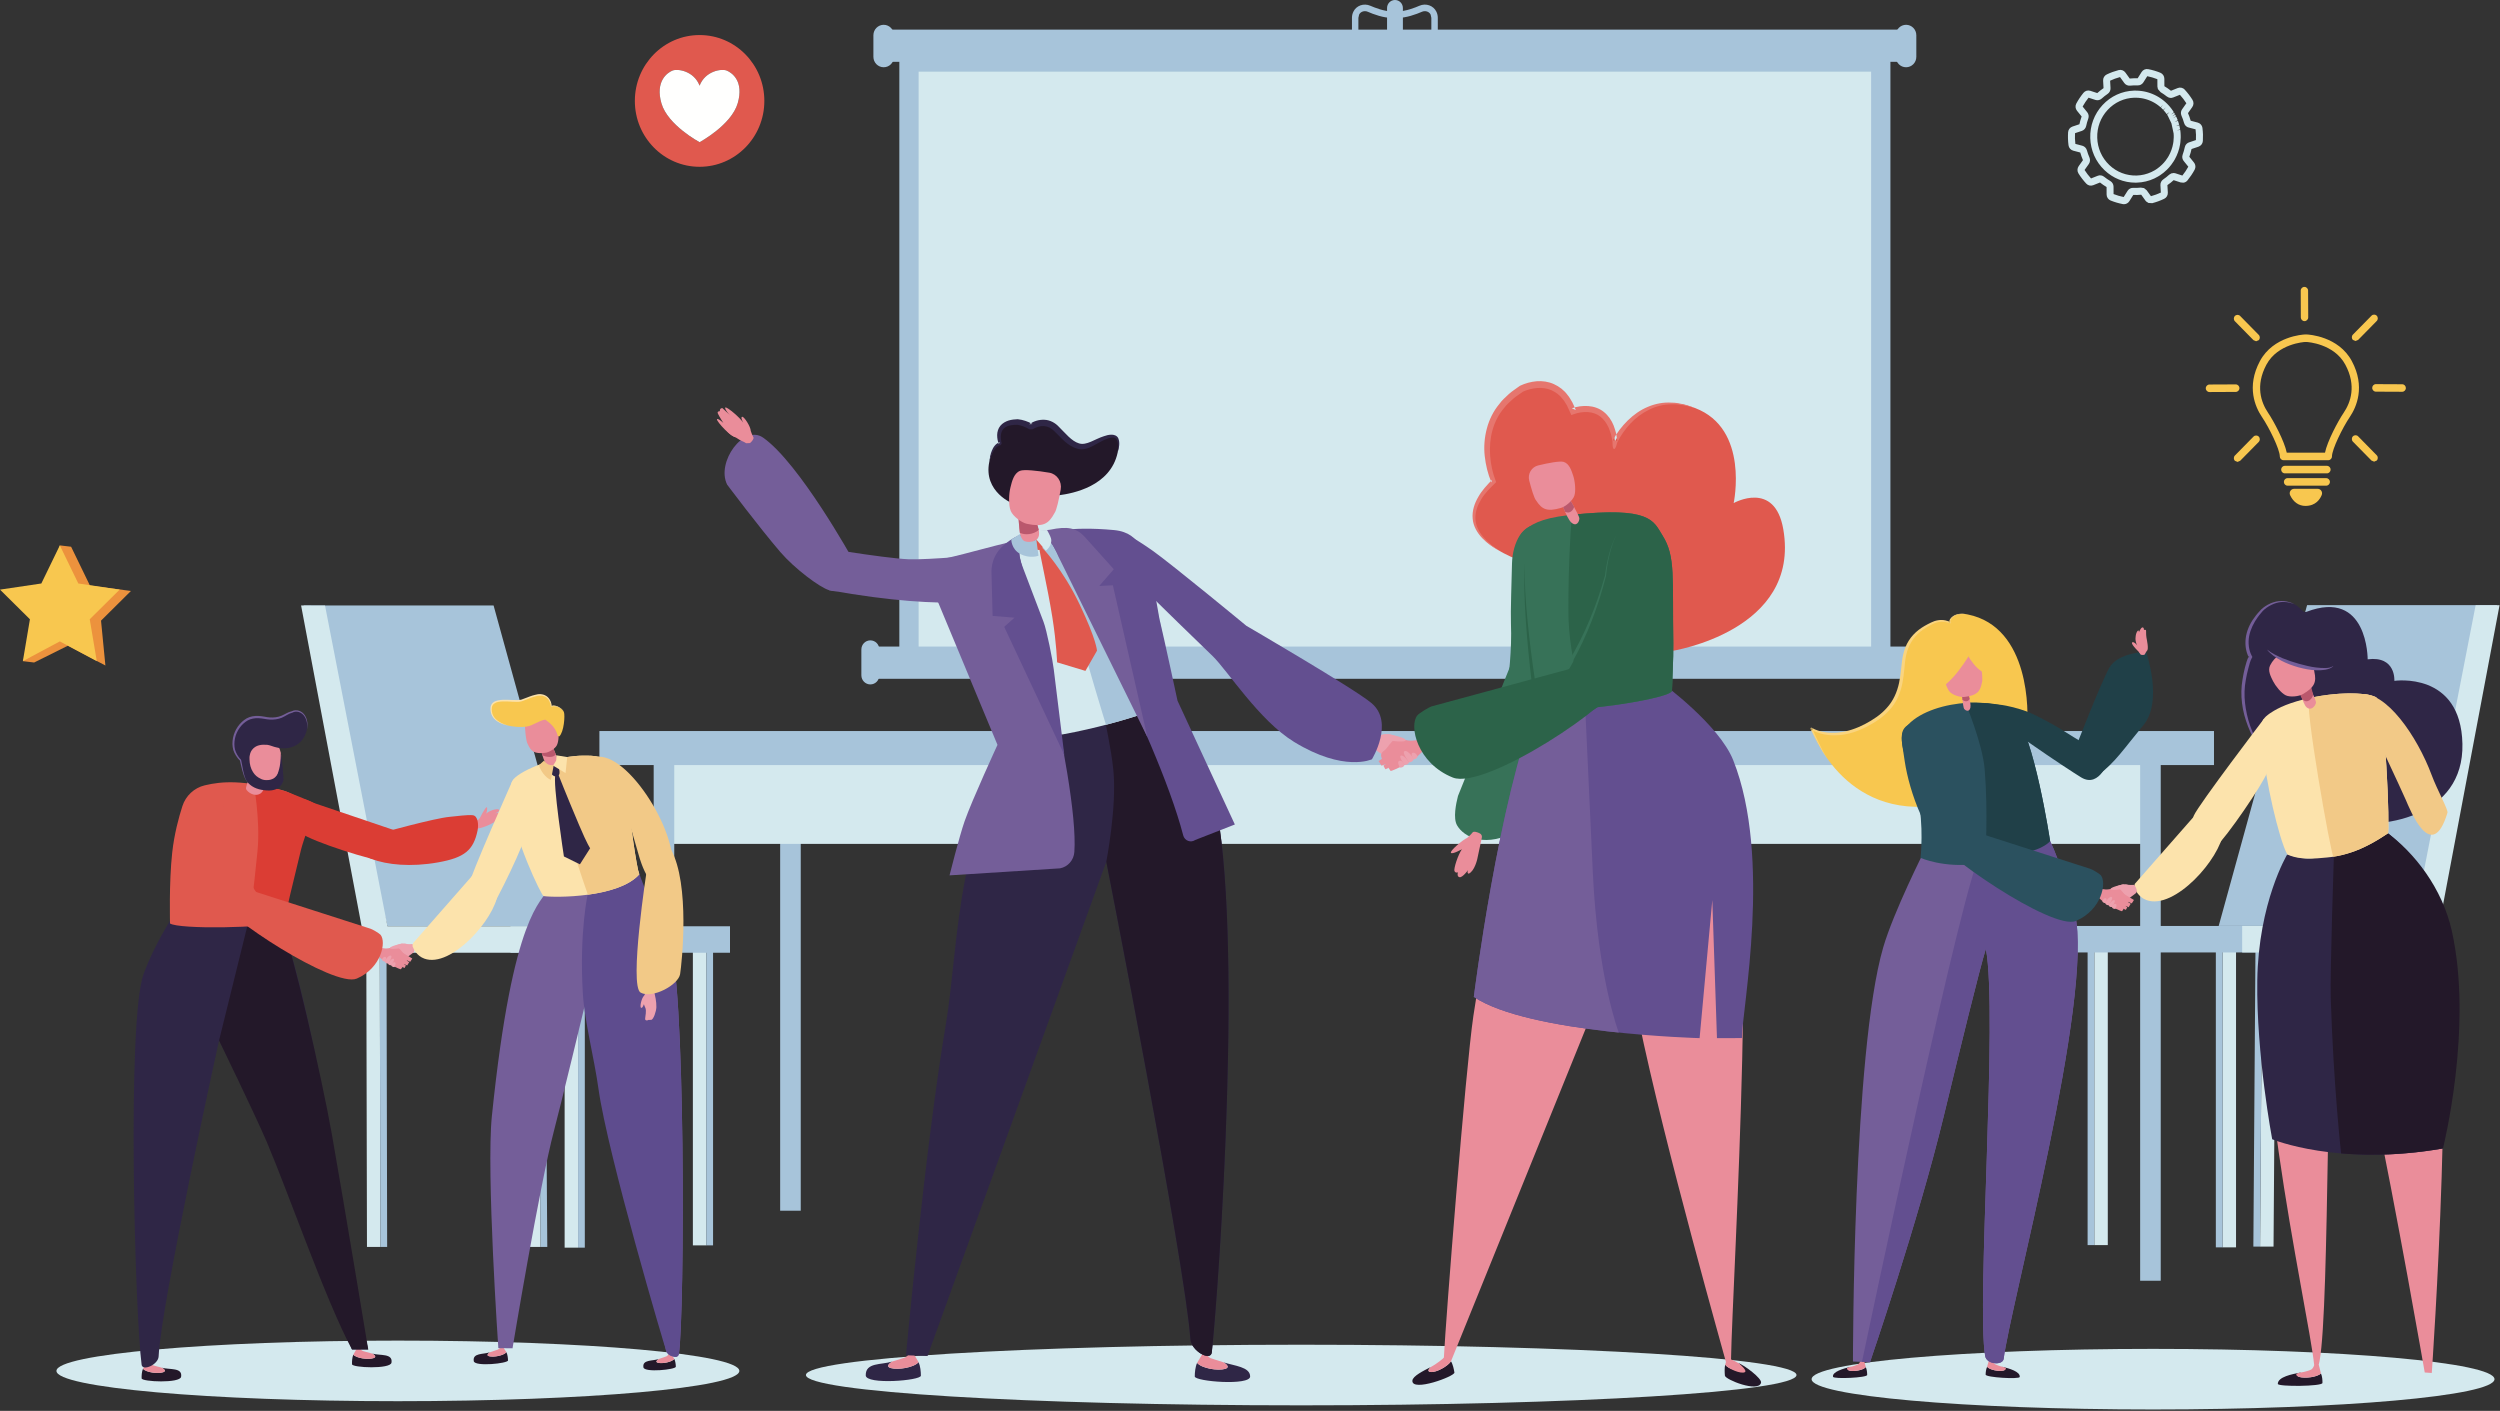 <?xml version="1.0" encoding="UTF-8"?>
<svg width="202px" height="114px" viewBox="0 0 202 114" version="1.1" xmlns="http://www.w3.org/2000/svg" xmlns:xlink="http://www.w3.org/1999/xlink">
    <rect x="0" y="0" width="202" height="114" fill="#333333" stroke="none"/>
    <title>illustration 4</title>
    <defs>
        <path d="M32.149,113.216 C16.912,113.216 4.561,112.121 4.561,110.77 C4.561,109.417 16.912,108.321 32.149,108.321 C47.387,108.321 59.739,109.417 59.739,110.77 C59.739,112.121 47.387,113.216 32.149,113.216" id="path-1"></path>
        <path d="M173.966,113.885 C158.729,113.885 146.378,112.789 146.378,111.437 C146.378,110.086 158.729,108.989 173.966,108.989 C189.203,108.989 201.555,110.086 201.555,111.437 C201.555,112.789 189.203,113.885 173.966,113.885" id="path-3"></path>
        <path d="M105.138,113.551 C83.036,113.551 65.119,112.455 65.119,111.102 C65.119,109.75 83.036,108.654 105.138,108.654 C127.239,108.654 145.157,109.75 145.157,111.102 C145.157,112.455 127.239,113.551 105.138,113.551" id="path-5"></path>
    </defs>
    <g id="design" stroke="none" stroke-width="1" fill="none" fill-rule="evenodd">
        <g id="Mobile--Expanded-Methodology" transform="translate(-109, -2598)">
            <g id="Group-24" transform="translate(15, 2577)">
                <g id="illustration-4" transform="translate(94, 21)">
                    <mask id="mask-2" fill="white">
                        <use xlink:href="#path-1"></use>
                    </mask>
                    <g id="Clip-659-Copy"></g>
                    <path d="M32.149,113.216 C16.912,113.216 4.561,112.121 4.561,110.77 C4.561,109.417 16.912,108.321 32.149,108.321 C47.387,108.321 59.739,109.417 59.739,110.77 C59.739,112.121 47.387,113.216 32.149,113.216" id="Fill-658-Copy" fill="#D4E9EE"></path>
                    <mask id="mask-4" fill="white">
                        <use xlink:href="#path-3"></use>
                    </mask>
                    <g id="Clip-662-Copy"></g>
                    <path d="M173.966,113.885 C158.729,113.885 146.378,112.789 146.378,111.437 C146.378,110.086 158.729,108.989 173.966,108.989 C189.203,108.989 201.555,110.086 201.555,111.437 C201.555,112.789 189.203,113.885 173.966,113.885" id="Fill-661-Copy" fill="#D4E9EE"></path>
                    <mask id="mask-6" fill="white">
                        <use xlink:href="#path-5"></use>
                    </mask>
                    <g id="Clip-665-Copy"></g>
                    <path d="M105.138,113.551 C83.036,113.551 65.119,112.455 65.119,111.102 C65.119,109.75 83.036,108.654 105.138,108.654 C127.239,108.654 145.157,109.75 145.157,111.102 C145.157,112.455 127.239,113.551 105.138,113.551" id="Fill-664-Copy" fill="#D4E9EE"></path>
                    <polygon id="Fill-667-Copy" fill="#D4E9EE" points="73.446 53.544 151.966 53.544 151.966 4.995 73.446 4.995"></polygon>
                    <path d="M74.224,52.751 L151.187,52.751 L151.187,5.789 L74.224,5.789 L74.224,52.751 Z M151.966,54.337 L73.446,54.337 C73.015,54.337 72.666,53.982 72.666,53.543 L72.666,4.995 C72.666,4.558 73.015,4.202 73.446,4.202 L151.966,4.202 C152.398,4.202 152.746,4.558 152.746,4.995 L152.746,53.543 C152.746,53.982 152.398,54.337 151.966,54.337 L151.966,54.337 Z" id="Fill-668-Copy" fill="#A7C4DA"></path>
                    <polygon id="Fill-669-Copy" fill="#A7C4DA" points="70.292 54.846 154.942 54.846 154.942 52.242 70.292 52.242"></polygon>
                    <path d="M70.325,55.302 L70.325,55.302 C69.923,55.302 69.598,54.972 69.598,54.564 L69.598,52.48 C69.598,52.072 69.923,51.741 70.325,51.741 C70.725,51.741 71.05,52.072 71.05,52.48 L71.05,54.564 C71.05,54.972 70.725,55.302 70.325,55.302" id="Fill-670-Copy" fill="#A7C4DA"></path>
                    <path d="M155.087,55.324 L155.087,55.324 C154.687,55.324 154.362,54.993 154.362,54.586 L154.362,52.502 C154.362,52.094 154.687,51.763 155.087,51.763 C155.489,51.763 155.814,52.094 155.814,52.502 L155.814,54.586 C155.814,54.993 155.489,55.324 155.087,55.324" id="Fill-671-Copy" fill="#A7C4DA"></path>
                    <polygon id="Fill-672-Copy" fill="#A7C4DA" points="71.635 4.995 153.731 4.995 153.731 2.393 71.635 2.393"></polygon>
                    <path d="M71.402,5.434 L71.402,5.434 C70.944,5.434 70.571,5.058 70.571,4.591 L70.571,2.849 C70.571,2.383 70.944,2.004 71.402,2.004 C71.86,2.004 72.231,2.383 72.231,2.849 L72.231,4.591 C72.231,5.058 71.86,5.434 71.402,5.434" id="Fill-673-Copy" fill="#A7C4DA"></path>
                    <path d="M154.01,5.434 L154.01,5.434 C153.552,5.434 153.18,5.058 153.18,4.591 L153.18,2.849 C153.18,2.383 153.552,2.004 154.01,2.004 C154.468,2.004 154.839,2.383 154.839,2.849 L154.839,4.591 C154.839,5.058 154.468,5.434 154.01,5.434" id="Fill-674-Copy" fill="#A7C4DA"></path>
                    <path d="M113.354,2.638 L112.074,2.638 L112.074,0.65 C112.074,0.291 112.361,3.36125685e-14 112.715,3.36125685e-14 C113.068,3.36125685e-14 113.354,0.291 113.354,0.65 L113.354,2.638" id="Fill-675-Copy" fill="#A7C4DA"></path>
                    <path d="M116.174,2.832 L115.653,2.832 L115.653,1.442 L115.595,1.179 C115.477,0.936 115.163,0.833 114.895,0.951 C114.448,1.145 113.592,1.467 112.896,1.442 L112.915,0.914 C113.534,0.939 114.363,0.608 114.689,0.465 C115.216,0.234 115.818,0.446 116.061,0.947 C116.136,1.102 116.174,1.269 116.174,1.442 L116.174,2.832" id="Fill-676-Copy" fill="#A7C4DA"></path>
                    <path d="M109.758,2.832 L109.238,2.832 L109.238,1.442 C109.238,1.269 109.276,1.102 109.351,0.947 C109.592,0.446 110.196,0.235 110.722,0.465 C111.049,0.608 111.886,0.942 112.497,0.914 L112.516,1.442 C111.81,1.468 110.964,1.146 110.517,0.951 C110.249,0.833 109.935,0.936 109.817,1.179 L109.758,1.442 L109.758,2.832" id="Fill-677-Copy" fill="#A7C4DA"></path>
                    <path d="M184.769,36.576 L187.86,36.576 C188.044,35.662 188.903,34.041 189.37,33.35 C189.933,32.517 190.414,31.166 189.503,29.466 C188.587,27.755 186.414,27.635 186.392,27.634 L186.224,27.634 C186.216,27.635 184.043,27.755 183.126,29.466 C182.217,31.166 182.697,32.517 183.259,33.35 C183.725,34.041 184.586,35.662 184.769,36.576 Z M188.123,37.184 L184.506,37.184 C184.341,37.184 184.208,37.048 184.208,36.88 C184.208,36.298 183.337,34.536 182.767,33.694 C182.229,32.897 181.491,31.251 182.602,29.176 C183.682,27.159 186.108,27.032 186.212,27.027 L186.406,27.026 C186.521,27.032 188.948,27.159 190.028,29.176 C191.138,31.251 190.401,32.897 189.863,33.694 C189.294,34.536 188.422,36.298 188.422,36.88 C188.422,37.048 188.288,37.184 188.123,37.184 L188.123,37.184 Z" id="Fill-679-Copy" fill="#F8C74F"></path>
                    <path d="M188.015,38.247 L184.615,38.247 C184.45,38.247 184.317,38.111 184.317,37.943 C184.317,37.775 184.45,37.639 184.615,37.639 L188.015,37.639 C188.18,37.639 188.312,37.775 188.312,37.943 C188.312,38.111 188.18,38.247 188.015,38.247" id="Fill-680-Copy" fill="#F8C74F"></path>
                    <path d="M187.957,39.242 L184.835,39.242 C184.67,39.242 184.537,39.106 184.537,38.938 C184.537,38.77 184.67,38.634 184.835,38.634 L187.957,38.634 C188.122,38.634 188.256,38.77 188.256,38.938 C188.256,39.106 188.122,39.242 187.957,39.242" id="Fill-681-Copy" fill="#F8C74F"></path>
                    <path d="M185.364,39.596 L187.265,39.596 C187.449,39.596 187.573,39.785 187.504,39.959 C187.364,40.305 187.037,40.775 186.286,40.777 C185.637,40.779 185.296,40.318 185.133,39.971 C185.049,39.797 185.175,39.596 185.364,39.596" id="Fill-682-Copy" fill="#F8C74F"></path>
                    <path d="M185.366,39.697 L185.231,39.772 L185.221,39.927 C185.384,40.269 185.699,40.676 186.28,40.676 L186.286,40.676 C186.965,40.674 187.273,40.263 187.412,39.92 L187.397,39.769 L187.265,39.697 L185.366,39.697 Z M186.28,40.878 C185.745,40.878 185.307,40.573 185.043,40.015 C184.99,39.903 184.996,39.771 185.062,39.666 C185.128,39.559 185.241,39.495 185.366,39.495 L187.265,39.495 C187.384,39.495 187.496,39.555 187.562,39.655 C187.629,39.756 187.641,39.884 187.595,39.997 C187.464,40.325 187.118,40.875 186.286,40.878 L186.28,40.878 L186.28,40.878 Z" id="Fill-683-Copy" fill="#F8C74F"></path>
                    <path d="M182.294,27.574 L182.083,27.486 L180.581,25.959 C180.465,25.84 180.465,25.649 180.581,25.53 C180.698,25.411 180.887,25.411 181.004,25.53 L182.505,27.057 C182.622,27.175 182.622,27.368 182.505,27.486 L182.294,27.574" id="Fill-684-Copy" fill="#F8C74F"></path>
                    <path d="M180.792,37.323 L180.581,37.233 C180.465,37.114 180.465,36.923 180.581,36.805 L182.083,35.277 C182.199,35.158 182.389,35.158 182.505,35.277 C182.622,35.395 182.622,35.589 182.505,35.708 L181.004,37.233 L180.792,37.323" id="Fill-685-Copy" fill="#F8C74F"></path>
                    <path d="M178.526,31.677 C178.361,31.677 178.227,31.542 178.227,31.374 C178.226,31.206 178.36,31.07 178.524,31.069 L180.646,31.059 L180.647,31.059 C180.812,31.059 180.946,31.194 180.946,31.362 C180.947,31.53 180.813,31.666 180.649,31.667 L178.527,31.677 L178.526,31.677" id="Fill-686-Copy" fill="#F8C74F"></path>
                    <path d="M190.326,27.553 L190.115,27.465 C189.999,27.347 189.999,27.154 190.115,27.036 L191.617,25.509 C191.733,25.39 191.922,25.39 192.038,25.509 C192.156,25.627 192.156,25.819 192.038,25.937 L190.537,27.465 L190.326,27.553" id="Fill-687-Copy" fill="#F8C74F"></path>
                    <path d="M191.828,37.302 L191.617,37.213 L190.115,35.686 C189.999,35.567 189.999,35.374 190.115,35.256 C190.233,35.137 190.421,35.137 190.537,35.256 L192.038,36.784 C192.156,36.902 192.156,37.093 192.038,37.213 L191.828,37.302" id="Fill-688-Copy" fill="#F8C74F"></path>
                    <path d="M194.096,31.656 L194.095,31.656 L191.971,31.646 C191.806,31.645 191.674,31.509 191.675,31.341 C191.675,31.173 191.808,31.038 191.972,31.038 L191.975,31.038 L194.097,31.048 C194.262,31.049 194.394,31.185 194.393,31.353 C194.393,31.521 194.259,31.656 194.096,31.656" id="Fill-689-Copy" fill="#F8C74F"></path>
                    <path d="M186.205,25.948 C186.04,25.948 185.908,25.813 185.906,25.645 L185.897,23.486 C185.896,23.319 186.029,23.182 186.195,23.181 L186.196,23.181 C186.36,23.181 186.494,23.317 186.494,23.483 L186.504,25.643 C186.504,25.81 186.371,25.947 186.206,25.948 L186.205,25.948" id="Fill-690-Copy" fill="#F8C74F"></path>
                    <path d="M59.61,8.333 C59.104,10.099 56.527,11.488 56.527,11.488 C56.527,11.488 53.952,10.115 53.444,8.348 C52.937,6.581 53.9,5.885 54.329,5.705 C54.757,5.527 56.076,5.738 56.527,6.923 C56.978,5.738 58.298,5.527 58.726,5.705 C59.155,5.885 60.118,6.564 59.61,8.333 Z M56.527,2.832 C53.638,2.832 51.296,5.215 51.296,8.154 C51.296,11.095 53.638,13.477 56.527,13.477 C59.417,13.477 61.759,11.095 61.759,8.154 C61.759,5.215 59.417,2.832 56.527,2.832 L56.527,2.832 Z" id="Fill-691-Copy" fill="#E0594E"></path>
                    <path d="M59.61,8.333 C59.104,10.099 56.527,11.488 56.527,11.488 C56.527,11.488 53.952,10.115 53.444,8.348 C52.937,6.581 53.9,5.885 54.329,5.705 C54.757,5.527 56.076,5.738 56.527,6.923 C56.978,5.738 58.298,5.527 58.726,5.705 C59.155,5.885 60.118,6.564 59.61,8.333" id="Fill-692-Copy" fill="#FFFFFE"></path>
                    <path d="M172.547,7.895 L172.451,7.895 C171.625,7.921 170.859,8.273 170.294,8.886 C169.728,9.498 169.43,10.297 169.457,11.137 C169.482,11.976 169.828,12.756 170.43,13.331 C171.031,13.907 171.818,14.205 172.642,14.183 C173.06,14.17 173.461,14.073 173.837,13.897 L174.104,13.757 L174.231,13.677 C174.397,13.566 174.553,13.44 174.694,13.3 C174.801,13.197 174.901,13.083 174.992,12.963 L175.162,12.716 L175.162,12.715 L175.239,12.585 C175.413,12.271 175.533,11.932 175.593,11.577 L175.615,11.423 C175.627,11.317 175.635,11.211 175.637,11.103 L175.637,10.943 L175.627,10.781 L175.453,9.97 L175.164,9.365 L175.096,9.262 L175.297,9.054 L175.068,9.22 L175.009,9.14 L174.98,9.1 L174.916,9.02 L174.888,8.986 L174.816,8.907 L174.995,8.679 L174.791,8.877 L174.711,8.796 L174.691,8.775 L174.604,8.693 L174.767,8.457 L174.581,8.673 L174.491,8.596 L174.374,8.503 L174.251,8.416 L174.126,8.335 L173.996,8.262 L173.864,8.194 L173.726,8.132 L173.588,8.078 L173.447,8.031 L173.303,7.99 L173.158,7.956 L173.119,7.949 L173.006,7.929 C172.856,7.907 172.701,7.895 172.547,7.895 Z M172.544,14.759 C171.61,14.759 170.726,14.402 170.044,13.75 C169.331,13.069 168.923,12.148 168.893,11.155 C168.863,10.162 169.214,9.216 169.882,8.492 C170.551,7.768 171.457,7.353 172.432,7.322 L172.525,7.321 C172.729,7.321 172.911,7.335 173.089,7.362 L173.262,7.393 L173.303,7.401 L173.437,7.433 L173.605,7.48 L173.773,7.536 L173.934,7.599 L174.093,7.67 L174.248,7.748 L174.398,7.833 L174.543,7.926 L174.685,8.023 L174.709,8.042 L174.821,8.129 L174.845,8.149 L174.951,8.24 L174.979,8.265 L175.078,8.359 L175.109,8.389 L175.199,8.482 L175.229,8.515 L175.315,8.612 L175.348,8.653 L175.424,8.747 L175.451,8.782 L175.527,8.888 L175.548,8.917 L175.624,9.033 L175.645,9.067 L175.429,9.256 L175.669,9.106 L175.737,9.225 L175.51,9.402 L175.758,9.263 L175.821,9.389 L175.585,9.547 L175.837,9.421 L175.875,9.502 L175.963,9.717 L175.708,9.843 L175.981,9.767 L176.076,10.072 L175.815,10.193 L176.088,10.119 L176.154,10.452 L175.883,10.538 L176.161,10.492 L176.169,10.549 L176.18,10.641 L176.189,10.734 L176.199,10.925 L176.201,11.115 C176.198,11.242 176.19,11.367 176.175,11.491 L176.149,11.676 C176.077,12.095 175.936,12.496 175.73,12.868 L175.639,13.022 L175.437,13.314 C175.331,13.456 175.212,13.59 175.086,13.713 C174.92,13.877 174.735,14.028 174.538,14.158 L174.387,14.252 C174.286,14.313 174.181,14.369 174.074,14.42 C173.628,14.627 173.153,14.74 172.66,14.756 L172.544,14.759 Z M170.776,15.68 C171.04,15.784 171.315,15.865 171.593,15.92 L171.91,15.418 C172.008,15.262 172.183,15.169 172.37,15.178 L172.672,15.18 L172.976,15.159 L173.237,15.199 L173.449,15.37 L173.796,15.851 C173.933,15.815 174.07,15.771 174.205,15.722 C174.338,15.673 174.469,15.619 174.596,15.559 L174.562,14.962 C174.551,14.776 174.64,14.597 174.793,14.494 C174.963,14.379 175.124,14.252 175.273,14.114 L175.445,14.01 L175.641,13.978 L175.778,14.003 L176.335,14.185 C176.515,13.961 176.677,13.72 176.815,13.469 L176.443,13.008 C176.356,12.9 176.316,12.763 176.33,12.622 L176.361,12.489 C176.431,12.297 176.488,12.098 176.53,11.899 L176.574,11.769 C176.637,11.642 176.744,11.548 176.875,11.504 L177.43,11.318 C177.438,11.17 177.44,11.025 177.436,10.885 C177.431,10.742 177.421,10.596 177.402,10.45 L176.838,10.302 C176.705,10.267 176.592,10.179 176.522,10.055 L176.469,9.926 L176.378,9.635 L176.264,9.351 L176.226,9.219 C176.203,9.081 176.235,8.942 176.316,8.828 L176.658,8.343 C176.505,8.102 176.33,7.873 176.136,7.659 L175.59,7.876 L175.457,7.91 L175.39,7.913 L175.241,7.886 L175.081,7.797 L174.836,7.615 L174.579,7.45 L174.36,7.199 L174.318,6.996 L174.316,6.399 C174.052,6.294 173.777,6.214 173.499,6.157 L173.182,6.659 C173.084,6.817 172.902,6.909 172.724,6.9 L172.42,6.899 L172.116,6.92 C171.932,6.94 171.752,6.859 171.643,6.709 L171.297,6.228 C171.023,6.3 170.754,6.399 170.497,6.52 L170.53,7.116 C170.542,7.301 170.453,7.481 170.299,7.585 C170.129,7.699 169.969,7.826 169.819,7.963 C169.681,8.09 169.489,8.132 169.315,8.076 L168.756,7.893 C168.577,8.117 168.415,8.359 168.277,8.609 L168.649,9.07 C168.766,9.214 168.797,9.412 168.732,9.588 C168.661,9.781 168.604,9.979 168.563,10.18 C168.523,10.365 168.391,10.517 168.217,10.575 L167.663,10.76 C167.654,10.909 167.653,11.054 167.656,11.194 C167.661,11.335 167.671,11.477 167.69,11.626 L168.254,11.776 C168.431,11.824 168.573,11.966 168.623,12.149 C168.676,12.345 168.746,12.54 168.828,12.727 C168.903,12.899 168.883,13.099 168.776,13.251 L168.433,13.735 C168.587,13.977 168.762,14.206 168.956,14.418 L169.502,14.201 C169.672,14.133 169.867,14.165 170.011,14.281 C170.168,14.408 170.337,14.524 170.514,14.628 C170.673,14.722 170.774,14.896 170.774,15.081 L170.776,15.68 Z M171.616,16.5 L171.522,16.491 C171.186,16.426 170.853,16.329 170.535,16.2 C170.34,16.121 170.213,15.931 170.213,15.714 L170.211,15.112 C170.025,15.003 169.848,14.88 169.68,14.746 L169.132,14.964 C168.934,15.043 168.713,14.993 168.57,14.837 C168.334,14.583 168.122,14.306 167.939,14.012 C167.826,13.832 167.834,13.601 167.958,13.424 L168.303,12.939 C168.217,12.738 168.143,12.533 168.085,12.324 L167.515,12.174 C167.31,12.118 167.161,11.946 167.135,11.734 C167.112,11.553 167.098,11.381 167.093,11.211 C167.087,11.042 167.091,10.866 167.102,10.687 C167.116,10.474 167.255,10.293 167.455,10.226 L168.016,10.039 C168.061,9.827 168.122,9.615 168.196,9.411 L167.821,8.948 C167.686,8.779 167.664,8.55 167.767,8.362 C167.931,8.059 168.126,7.768 168.345,7.5 C168.48,7.334 168.698,7.271 168.898,7.337 L169.46,7.521 C169.618,7.376 169.789,7.243 169.966,7.121 L169.932,6.521 C169.919,6.305 170.034,6.107 170.225,6.015 C170.534,5.867 170.859,5.749 171.191,5.662 C171.395,5.609 171.609,5.688 171.733,5.863 L172.082,6.346 C172.188,6.336 172.295,6.329 172.402,6.325 C172.51,6.321 172.617,6.323 172.723,6.326 L173.041,5.82 C173.154,5.64 173.362,5.547 173.57,5.587 C173.908,5.651 174.239,5.75 174.557,5.878 C174.753,5.958 174.879,6.148 174.88,6.365 L174.882,6.966 L175.153,7.139 L175.414,7.333 L175.961,7.114 C176.159,7.036 176.379,7.085 176.523,7.241 C176.759,7.496 176.971,7.773 177.153,8.066 C177.266,8.247 177.259,8.478 177.135,8.653 L176.789,9.141 L176.908,9.441 C176.944,9.544 176.978,9.648 177.008,9.754 L177.577,9.905 L177.715,9.965 C177.827,10.034 177.906,10.141 177.942,10.267 L177.958,10.346 C177.98,10.519 177.994,10.695 178,10.866 L178,10.867 C178.004,11.036 178.002,11.214 177.991,11.391 C177.977,11.604 177.837,11.785 177.637,11.853 L177.076,12.04 C177.033,12.248 176.972,12.46 176.897,12.666 L177.272,13.131 C177.37,13.252 177.409,13.412 177.379,13.566 L177.327,13.713 C177.161,14.019 176.966,14.309 176.747,14.579 C176.665,14.68 176.549,14.746 176.419,14.762 L176.194,14.741 L175.63,14.557 C175.48,14.697 175.308,14.834 175.126,14.957 L175.161,15.558 C175.173,15.774 175.059,15.972 174.868,16.062 C174.715,16.135 174.556,16.203 174.395,16.262 C174.233,16.322 174.067,16.373 173.901,16.417 L173.597,16.399 L173.409,16.276 L173.361,16.22 L173.01,15.732 C172.905,15.742 172.798,15.75 172.691,15.754 C172.582,15.756 172.475,15.756 172.369,15.751 L172.051,16.257 C171.956,16.41 171.789,16.5 171.616,16.5 L171.616,16.5 Z" id="Fill-693-Copy" fill="#D4E9EE"></path>
                    <polygon id="Fill-694-Copy" fill="#A7C4DA" points="63.037 97.825 64.7 97.825 64.7 61.817 63.037 61.817"></polygon>
                    <polygon id="Fill-695-Copy" fill="#A7C4DA" points="162.402 97.825 164.066 97.825 164.066 61.817 162.402 61.817"></polygon>
                    <polygon id="Fill-696-Copy" fill="#D4E9EE" points="53.649 68.186 173.754 68.186 173.754 60.443 53.649 60.443"></polygon>
                    <polygon id="Fill-697-Copy" fill="#A7C4DA" points="52.817 103.484 54.48 103.484 54.48 60.443 52.817 60.443"></polygon>
                    <polygon id="Fill-698-Copy" fill="#A7C4DA" points="172.924 103.484 174.587 103.484 174.587 60.443 172.924 60.443"></polygon>
                    <polygon id="Fill-699-Copy" fill="#A7C4DA" points="48.432 61.817 178.89 61.817 178.89 59.068 48.432 59.068"></polygon>
                    <polyline id="Fill-700-Copy" fill="#A7C4DA" points="47.023 74.843 31.308 74.843 24.533 48.921 39.881 48.921 47.023 74.843"></polyline>
                    <polyline id="Fill-701-Copy" fill="#D4E9EE" points="30.737 100.751 29.651 100.751 29.596 76.07 30.684 76.07 30.737 100.751"></polyline>
                    <polyline id="Fill-702-Copy" fill="#A7C4DA" points="31.282 100.751 30.737 100.751 30.684 76.07 31.229 76.07 31.282 100.751"></polyline>
                    <polyline id="Fill-703-Copy" fill="#D4E9EE" points="43.677 100.751 42.59 100.751 42.419 76.697 43.507 76.697 43.677 100.751"></polyline>
                    <polyline id="Fill-704-Copy" fill="#A7C4DA" points="44.221 100.751 43.677 100.751 43.507 76.697 44.05 76.697 44.221 100.751"></polyline>
                    <polygon id="Fill-705-Copy" fill="#D4E9EE" points="45.622 100.81 46.708 100.81 46.708 75.326 45.622 75.326"></polygon>
                    <polygon id="Fill-706-Copy" fill="#A7C4DA" points="46.708 100.81 47.253 100.81 47.253 75.326 46.708 75.326"></polygon>
                    <polygon id="Fill-707-Copy" fill="#D4E9EE" points="55.984 100.627 57.072 100.627 57.072 75.143 55.984 75.143"></polygon>
                    <polygon id="Fill-708-Copy" fill="#A7C4DA" points="57.072 100.627 57.615 100.627 57.615 75.143 57.072 75.143"></polygon>
                    <polygon id="Fill-709-Copy" fill="#A7C4DA" points="41.249 76.982 58.984 76.982 58.984 74.843 41.249 74.843"></polygon>
                    <polyline id="Fill-710-Copy" fill="#D4E9EE" points="24.328 48.922 29.621 76.982 45.126 76.982 45.126 74.843 31.308 74.843 26.262 48.928 24.328 48.922"></polyline>
                    <polyline id="Fill-711-Copy" fill="#A7C4DA" points="179.27 74.818 194.985 74.818 201.76 48.897 186.412 48.897 179.27 74.818"></polyline>
                    <polyline id="Fill-714-Copy" fill="#D4E9EE" points="182.616 100.727 183.702 100.727 183.873 76.673 182.785 76.673 182.616 100.727"></polyline>
                    <polyline id="Fill-715-Copy" fill="#A7C4DA" points="182.071 100.727 182.616 100.727 182.785 76.673 182.242 76.673 182.071 100.727"></polyline>
                    <polygon id="Fill-716-Copy" fill="#D4E9EE" points="179.583 100.787 180.671 100.787 180.671 75.302 179.583 75.302"></polygon>
                    <polygon id="Fill-717-Copy" fill="#A7C4DA" points="179.04 100.787 179.583 100.787 179.583 75.302 179.04 75.302"></polygon>
                    <polygon id="Fill-718-Copy" fill="#D4E9EE" points="169.221 100.604 170.309 100.604 170.309 75.12 169.221 75.12"></polygon>
                    <polygon id="Fill-719-Copy" fill="#A7C4DA" points="168.678 100.604 169.221 100.604 169.221 75.12 168.678 75.12"></polygon>
                    <polygon id="Fill-720-Copy" fill="#A7C4DA" points="167.309 76.958 185.043 76.958 185.043 74.818 167.309 74.818"></polygon>
                    <polyline id="Fill-721-Copy" fill="#D4E9EE" points="201.964 48.898 196.671 76.958 181.167 76.958 181.167 74.818 194.985 74.818 200.031 48.904 201.964 48.898"></polyline>
                    <path d="M123.771,45.6 C123.771,45.6 115.788,43.533 120.677,38.909 C120.677,38.909 118.535,34.124 122.936,31.409 C122.936,31.409 125.843,29.901 127.094,33.223 C127.094,33.223 130.02,32.059 130.491,35.671 C130.491,35.671 132.529,31.302 136.953,32.967 C141.379,34.631 140.08,40.65 140.08,40.65 C140.08,40.65 143.401,38.769 144.09,42.766 C145.511,51.011 135.052,52.605 135.052,52.605 L123.771,45.6" id="Fill-722-Copy" fill="#E0594E"></path>
                    <path d="M121.159,44.51 C120.655,44.236 120.167,43.911 119.764,43.483 C119.367,43.06 119.034,42.516 118.991,41.896 C118.934,41.28 119.14,40.672 119.441,40.158 C119.734,39.629 120.147,39.201 120.552,38.774 L120.51,38.986 C120.216,38.295 120.047,37.583 119.965,36.843 C119.885,36.108 119.944,35.351 120.137,34.628 C120.326,33.905 120.667,33.214 121.146,32.642 C121.363,32.335 121.648,32.096 121.915,31.84 C122.19,31.592 122.505,31.401 122.8,31.18 L122.806,31.176 L122.816,31.17 C123.257,30.961 123.694,30.848 124.163,30.804 C124.628,30.77 125.115,30.836 125.553,31.035 C125.986,31.234 126.385,31.533 126.659,31.916 C126.82,32.093 126.914,32.308 127.042,32.503 C127.145,32.71 127.231,32.924 127.325,33.134 L127.004,32.99 C127.444,32.837 127.872,32.781 128.324,32.809 C128.768,32.838 129.227,32.992 129.589,33.283 C129.95,33.573 130.214,33.961 130.379,34.374 C130.464,34.58 130.514,34.795 130.579,35.005 L130.687,35.644 L130.312,35.585 C130.636,34.976 131.041,34.454 131.514,33.983 C131.988,33.518 132.538,33.124 133.151,32.871 C133.757,32.613 134.422,32.49 135.072,32.534 C135.399,32.526 135.717,32.607 136.034,32.666 C136.349,32.737 136.649,32.869 136.953,32.967 C136.335,32.794 135.707,32.642 135.07,32.671 C134.437,32.666 133.812,32.823 133.251,33.102 C132.688,33.377 132.177,33.757 131.745,34.216 C131.316,34.674 130.937,35.205 130.67,35.758 C130.67,35.758 130.558,36.3 130.415,36.281 C130.269,36.263 130.295,35.698 130.295,35.698 L130.175,35.107 C130.108,34.922 130.057,34.728 129.977,34.552 C129.816,34.198 129.595,33.887 129.309,33.66 C129.021,33.434 128.663,33.317 128.289,33.295 C127.922,33.274 127.521,33.336 127.184,33.458 L126.967,33.537 L126.863,33.314 C126.775,33.125 126.695,32.932 126.603,32.748 C126.486,32.581 126.402,32.387 126.264,32.242 C126.025,31.915 125.696,31.685 125.348,31.525 C124.994,31.372 124.598,31.319 124.204,31.353 C123.814,31.381 123.399,31.487 123.055,31.646 L123.072,31.637 C122.799,31.84 122.5,32.015 122.245,32.239 C121.997,32.471 121.731,32.687 121.532,32.965 C121.09,33.48 120.775,34.1 120.595,34.758 C120.406,35.416 120.357,36.112 120.402,36.805 C120.452,37.494 120.597,38.198 120.842,38.832 L120.889,38.957 L120.8,39.044 C120.399,39.439 119.987,39.838 119.698,40.319 C119.406,40.791 119.198,41.326 119.213,41.881 C119.218,42.439 119.493,42.967 119.855,43.4 C120.223,43.834 120.677,44.196 121.159,44.51" id="Fill-723-Copy" fill="#E6766E"></path>
                    <path d="M124.573,42.469 C126.09,42.845 124.697,45.635 124.765,48.349 C124.847,51.588 125.832,52.855 124.75,56.595 C123.96,59.326 121.095,59.496 121.095,59.496 C121.095,59.496 122.251,54.514 122.085,50.395 C122.047,49.455 122.139,46.832 122.17,45.524 C122.209,43.887 123.047,42.092 124.573,42.469" id="Fill-724-Copy" fill="#377258"></path>
                    <path d="M122.73,67.051 C125.159,65.64 125.755,52.792 124.53,51.319 C122.861,49.315 121.983,53.651 122.062,53.734 L117.806,64.312 C117.649,64.93 117.397,66.103 117.73,66.685 C118.261,67.615 120.018,68.624 122.73,67.051" id="Fill-725-Copy" fill="#377258"></path>
                    <path d="M114.121,111.554 C114.146,111.189 114.998,110.765 115.619,110.45 C115.444,110.609 115.28,110.82 115.602,110.858 C116.072,110.912 117.002,110.372 117.239,109.993 C117.389,110.22 117.482,110.665 117.517,110.9 C117.564,111.204 114.055,112.503 114.121,111.554" id="Fill-726-Copy" fill="#231829"></path>
                    <path d="M142.293,111.727 C142.384,111.379 140.914,110.285 140.429,110.122 C140.58,110.239 140.802,110.488 140.591,110.607 C140.283,110.78 139.631,110.595 139.392,110.267 C139.336,110.537 139.348,110.903 139.372,111.152 C139.403,111.474 142.078,112.545 142.293,111.727" id="Fill-727-Copy" fill="#231829"></path>
                    <path d="M115.619,110.45 C116.003,110.256 116.636,109.759 116.665,109.694 C116.815,106.631 118.408,86.484 119.046,82.106 C120.069,75.081 123.768,59.687 124.551,58.037 C126.388,57.404 131.75,56.105 134.377,55.252 C134.408,55.394 137.759,58.361 139.53,61.877 C142.289,67.356 139.967,103.61 139.867,109.84 C139.925,109.871 140.113,109.931 140.503,110.165 C140.654,110.283 141.192,110.753 140.981,110.872 C140.673,111.045 139.631,110.595 139.392,110.267 L139.459,110.061 C139.473,110.033 134.49,92.574 132.398,82.369 C130.654,73.864 131.241,69.163 131.241,69.163 L128.333,82.599 L117.239,109.993 C117.002,110.372 116.072,110.912 115.602,110.858 C115.28,110.82 115.444,110.609 115.619,110.45" id="Fill-728-Copy" fill="#EA8D9A"></path>
                    <path d="M134.377,55.252 C134.377,55.252 138.907,58.569 140.042,61.419 C143.198,69.344 140.751,81.584 140.746,83.878 L138.73,83.88 L138.354,72.722 L137.328,83.881 C137.328,83.881 123.514,83.519 119.085,80.549 C119.085,80.549 121.071,64.677 124.219,56.833 L134.377,55.252" id="Fill-729-Copy" fill="#634F90"></path>
                    <path d="M128.7,70.501 C129.098,79.06 130.797,83.431 130.797,83.431 C130.797,83.431 130.199,83.367 129.895,83.333 C125.881,82.872 121.305,82.038 119.085,80.549 C119.085,80.549 121.071,64.677 124.219,56.833 L128.041,56.239 C128.041,56.239 128.535,66.935 128.7,70.501" id="Fill-730-Copy" fill="#745E99"></path>
                    <path d="M122.762,48.038 C123.032,51.399 123.434,53.414 123.971,56.853 C124.169,58.129 135.108,56.534 135.096,55.809 C135.092,55.546 135.225,53.085 135.206,51.998 C135.113,46.681 135.411,44.977 134.333,43.268 C133.582,42.078 133.413,40.871 126.642,41.637 C124.517,41.878 123.614,42.401 123.039,42.992 C122.018,44.039 122.65,46.636 122.762,48.038" id="Fill-731-Copy" fill="#377258"></path>
                    <path d="M119.59,67.35 C119.704,67.416 119.762,67.548 119.733,67.677 C119.662,68.011 119.491,68.796 119.361,69.422 C119.361,69.422 119.151,70.384 118.671,70.596 C118.671,70.596 118.493,70.557 118.632,70.292 C118.632,70.292 118.169,70.928 117.929,70.879 C117.69,70.829 117.8,70.48 117.8,70.48 C117.8,70.48 117.615,70.576 117.525,70.387 C117.436,70.197 117.817,69.042 118.124,68.616 C118.124,68.616 117.34,69.061 117.236,68.907 C117.133,68.752 118.216,67.835 118.547,67.702 C118.547,67.702 118.863,67.433 118.986,67.261 C119.069,67.144 119.385,67.233 119.59,67.35" id="Fill-732-Copy" fill="#EA8D9A"></path>
                    <path d="M110.693,59.97 C110.659,60.116 110.707,60.268 110.811,60.347 C111.08,60.549 111.667,61.005 112.251,61.239 C112.7,61.418 113.687,61.504 113.816,61.267 C113.944,61.03 114.153,60.864 114.088,60.64 C114.051,60.51 113.32,59.782 112.952,59.563 C112.664,59.392 111.94,59.21 111.628,59.38 C111.628,59.38 111.238,59.432 111.042,59.399 C110.908,59.375 110.753,59.707 110.693,59.97" id="Fill-733-Copy" fill="#EDA1AE"></path>
                    <path d="M114.685,59.768 C114.662,59.798 114.222,59.842 114.101,59.847 C113.584,59.87 112.928,59.592 112.73,59.708 C112.387,59.91 112.095,60.434 111.941,60.564 C111.671,60.789 111.485,60.902 111.657,61.308 C111.791,61.627 112.2,61.964 112.49,61.954 C112.816,61.944 113.295,61.837 114.265,61.301 C114.594,61.118 115.2,60.449 115.2,60.449 L114.685,59.768" id="Fill-734-Copy" fill="#EA8D9A"></path>
                    <polyline id="Fill-735-Copy" fill="#EA8D9A" points="112.749 60.63 111.385 61.493 111.632 61.871 112.703 61.374 112.749 60.63"></polyline>
                    <polyline id="Fill-736-Copy" fill="#EA8D9A" points="113.057 60.917 111.779 61.869 111.94 62.159 113.011 61.66 113.057 60.917"></polyline>
                    <path d="M113.354,60.949 L112.177,62.026 L112.365,62.298 C112.468,62.311 114.128,61.563 114.234,61.205 C114.287,61.03 113.354,60.949 113.354,60.949" id="Fill-737-Copy" fill="#EA8D9A"></path>
                    <path d="M112.113,59.308 C112.113,59.308 113.555,59.564 113.58,59.799 C113.604,60.035 112.204,59.831 112.204,59.831 L112.113,59.308" id="Fill-738-Copy" fill="#EDA1AE"></path>
                    <path d="M114.235,61.32 C114.235,61.32 113.793,60.601 113.505,60.685 C113.216,60.767 113.845,61.593 113.845,61.593 C113.845,61.593 114.141,61.625 114.235,61.32" id="Fill-739-Copy" fill="#EDA1AE"></path>
                    <path d="M113.845,61.593 C113.845,61.593 113.442,60.983 113.205,61.051 C112.967,61.118 113.486,61.8 113.486,61.8 C113.486,61.8 113.769,61.845 113.845,61.593" id="Fill-740-Copy" fill="#EDA1AE"></path>
                    <path d="M113.486,61.8 C113.486,61.8 113.309,61.403 113.071,61.471 C112.833,61.539 113.107,62.024 113.107,62.024 C113.107,62.024 113.409,62.052 113.486,61.8" id="Fill-741-Copy" fill="#EDA1AE"></path>
                    <path d="M114.54,61.119 C114.54,61.119 114.386,60.756 114.148,60.824 C113.911,60.894 114.219,61.344 114.219,61.344 C114.219,61.344 114.462,61.37 114.54,61.119" id="Fill-742-Copy" fill="#EDA1AE"></path>
                    <path d="M128.169,57.229 L128.402,57.209 C131.507,56.927 135.103,56.224 135.096,55.809 C135.092,55.546 135.225,53.085 135.206,51.998 C135.113,46.681 135.411,44.977 134.333,43.268 C133.597,42.102 133.419,40.919 127.039,41.594 C126.974,41.601 126.703,45.556 126.726,49.488 C126.748,53.417 128.169,57.229 128.169,57.229" id="Fill-743-Copy" fill="#2C6349"></path>
                    <path d="M133.043,42.075 C134.506,42.627 134.225,43.613 133.88,46.305 C133.468,49.518 132.093,55.327 128.844,57.299 C126.442,58.757 126.673,54.225 126.673,54.225 C126.673,54.225 128.364,51.635 129.406,47.847 C129.655,46.941 130.198,44.343 130.198,44.343 C130.198,44.343 130.827,41.236 133.043,42.075" id="Fill-744-Copy" fill="#2C6349"></path>
                    <path d="M117.386,62.825 C119.988,63.868 130.65,56.804 131.011,54.91 C131.502,52.332 127.188,53.842 127.174,53.957 L115.662,57.079 C115.444,57.147 114.667,57.627 114.52,57.804 C113.836,58.625 114.483,61.66 117.386,62.825" id="Fill-745-Copy" fill="#2C6349"></path>
                    <path d="M126.551,39.838 C126.551,39.838 127.612,41.634 127.612,41.892 C127.612,42.148 127.381,42.593 126.96,42.217 C126.539,41.841 125.995,40.094 125.995,40.094 L126.551,39.838" id="Fill-746-Copy" fill="#EA8D9A"></path>
                    <path d="M126.457,41.353 C126.323,40.981 126.156,40.656 126.156,40.656 L126.875,40.408 C126.875,40.408 127.01,40.638 127.191,40.956 C127.108,41.23 126.844,41.547 126.457,41.353" id="Fill-747-Copy" fill="#BA586D"></path>
                    <path d="M124.117,40.435 C123.958,40.263 123.731,39.487 123.561,38.831 C123.421,38.288 123.749,37.734 124.287,37.605 C125.12,37.403 126.054,37.231 126.346,37.322 C126.803,37.463 126.975,38.023 127.113,38.435 C127.25,38.847 127.349,39.635 127.205,40.061 C127.073,40.449 126.499,40.934 126.123,41.041 C124.995,41.362 124.589,41.165 124.117,40.435" id="Fill-748-Copy" fill="#EA8D9A"></path>
                    <path d="M126.733,53.439 C127.065,52.92 127.368,52.364 127.65,51.805 C127.932,51.245 128.195,50.674 128.439,50.094 C128.678,49.513 128.911,48.928 129.113,48.331 C129.321,47.737 129.504,47.132 129.678,46.526 L129.677,46.534 C129.746,45.941 129.86,45.357 130.012,44.783 C130.168,44.212 130.369,43.648 130.65,43.129 C130.381,43.657 130.197,44.221 130.056,44.795 C129.919,45.37 129.82,45.955 129.765,46.542 L129.765,46.546 L129.764,46.549 C129.605,47.162 129.438,47.773 129.243,48.376 C129.055,48.981 128.837,49.574 128.611,50.166 C128.38,50.756 128.13,51.338 127.859,51.912 C127.587,52.485 127.302,53.047 126.968,53.597 L126.733,53.439" id="Fill-749-Copy" fill="#377258"></path>
                    <path d="M123.753,55.049 C123.561,53.448 123.403,51.847 123.293,50.241 C123.238,49.437 123.192,48.634 123.173,47.829 C123.154,47.026 123.149,46.219 123.208,45.417 C123.173,46.221 123.201,47.024 123.243,47.826 C123.286,48.629 123.355,49.429 123.433,50.228 C123.59,51.826 123.794,53.421 124.032,55.008 L123.753,55.049" id="Fill-750-Copy" fill="#2C6349"></path>
                    <path d="M63.04,44.592 C61.319,42.585 58.752,39.156 58.752,39.156 C57.852,37.346 60.094,34.257 61.666,35.365 C64.598,37.43 68.882,45.164 68.882,45.164 C68.882,45.164 69.188,48.333 66.985,47.685 C66.246,47.468 64.205,45.95 63.04,44.592" id="Fill-751-Copy" fill="#745E99"></path>
                    <path d="M65.096,44.034 C65.096,44.034 71.327,45.107 73.427,45.189 C74.995,45.249 79.694,44.811 79.694,44.811 L80.791,48.273 C80.791,48.273 77.253,49.533 66.985,47.685 L65.096,44.034" id="Fill-752-Copy" fill="#745E99"></path>
                    <path d="M101.012,111.211 C100.995,110.438 99.736,110.364 98.882,110.082 C99.137,110.252 99.387,110.495 98.983,110.609 C98.393,110.776 97.102,110.567 96.725,110.121 C96.577,110.448 96.537,110.905 96.537,111.218 C96.538,111.622 101.029,111.991 101.012,111.211" id="Fill-753-Copy" fill="#2F2646"></path>
                    <path d="M98.983,110.609 C99.387,110.495 99.137,110.252 98.882,110.082 C98.352,109.907 97.908,109.783 97.809,109.736 C97.552,109.614 97.482,109.365 97.482,109.365 L97.213,109.303 L96.725,110.121 C97.102,110.567 98.393,110.776 98.983,110.609" id="Fill-754-Copy" fill="#EA8D9A"></path>
                    <path d="M69.952,111.132 C69.929,110.066 71.224,110.293 72.074,110.016 C71.82,110.185 71.571,110.425 71.973,110.54 C72.561,110.707 73.846,110.503 74.222,110.062 C74.368,110.388 74.408,110.841 74.408,111.153 C74.405,111.555 69.969,111.907 69.952,111.132" id="Fill-755-Copy" fill="#2F2646"></path>
                    <path d="M71.973,110.54 C71.571,110.425 71.82,110.185 72.074,110.016 C72.601,109.845 73.044,109.723 73.143,109.676 C73.399,109.555 73.47,109.309 73.47,109.309 L73.737,109.249 L74.222,110.062 C73.846,110.503 72.561,110.707 71.973,110.54" id="Fill-756-Copy" fill="#EA8D9A"></path>
                    <path d="M93.921,56.485 C93.936,56.619 97.348,60.915 98.133,64.503 C100.5,75.312 98.523,103.495 97.914,109.264 C97.832,110.043 96.251,109.161 96.184,108.196 C95.773,102.141 89.389,69.625 89.389,69.625 L74.944,109.564 L73.202,109.507 C73.202,109.507 74.766,92.614 76.415,82.823 C77.564,75.989 77.079,66.38 83.554,58.14 C85.28,57.715 91.224,56.329 93.921,56.485" id="Fill-757-Copy" fill="#2F2646"></path>
                    <path d="M93.921,56.485 C93.936,56.619 97.348,60.915 98.133,64.503 C100.5,75.312 98.523,103.495 97.914,109.264 C97.832,110.043 96.251,109.161 96.184,108.196 C95.773,102.141 89.389,69.625 89.389,69.625 C89.389,69.625 90.261,65.157 89.956,62.201 C89.593,58.685 88.345,55.566 89.633,55.337 C91.514,55.002 92.684,56.413 93.921,56.485" id="Fill-758-Copy" fill="#231829"></path>
                    <path d="M81.957,40.706 C81.863,40.744 79.424,39.748 79.937,37.306 C80.026,36.886 80.212,36.003 80.819,35.842 C80.819,35.842 80.155,34.086 82.217,34.099 C82.217,34.099 82.737,34.139 83.303,34.478 C83.303,34.478 84.397,33.691 85.332,34.622 C86.267,35.551 86.935,36.446 88.07,35.934 C88.998,35.515 90.794,34.304 90.305,36.575 C89.717,39.304 86.653,39.869 85.631,40.007 C84.608,40.146 81.957,40.706 81.957,40.706" id="Fill-759-Copy" fill="#231829"></path>
                    <path d="M79.937,37.306 C79.973,37.007 80.021,36.705 80.14,36.417 C80.251,36.136 80.448,35.834 80.789,35.723 L80.707,35.886 C80.611,35.649 80.57,35.408 80.571,35.15 C80.575,34.897 80.651,34.619 80.827,34.405 C81.003,34.191 81.246,34.06 81.487,33.98 C81.731,33.905 81.976,33.88 82.218,33.873 L82.235,33.873 C82.463,33.894 82.653,33.943 82.855,34.008 C83.052,34.074 83.244,34.16 83.426,34.264 L83.161,34.275 C83.534,34.031 83.937,33.897 84.386,33.917 C84.83,33.93 85.265,34.168 85.544,34.473 C86.086,35 86.57,35.641 87.184,35.825 C87.793,36.016 88.462,35.473 89.197,35.245 C89.381,35.183 89.574,35.124 89.785,35.123 C89.983,35.11 90.252,35.186 90.355,35.406 C90.523,35.817 90.397,36.209 90.305,36.575 C90.337,36.203 90.385,35.783 90.216,35.493 C90.127,35.355 89.965,35.334 89.8,35.36 C89.635,35.385 89.463,35.443 89.297,35.516 C88.962,35.662 88.641,35.852 88.302,36.033 C87.969,36.221 87.517,36.375 87.08,36.266 C86.207,36.023 85.731,35.339 85.19,34.839 C84.95,34.594 84.669,34.451 84.358,34.428 C84.052,34.403 83.703,34.516 83.443,34.682 L83.427,34.691 L83.178,34.692 C83.028,34.599 82.869,34.519 82.702,34.457 C82.539,34.394 82.355,34.344 82.2,34.324 L82.216,34.324 C82.003,34.326 81.793,34.333 81.594,34.376 C81.4,34.425 81.222,34.507 81.092,34.64 C80.826,34.906 80.822,35.395 80.932,35.798 L80.938,35.82 L80.861,35.959 L80.851,35.961 C80.601,36.003 80.395,36.223 80.258,36.475 C80.118,36.731 80.024,37.017 79.937,37.306" id="Fill-760-Copy" fill="#2F2646"></path>
                    <path d="M91.478,43.428 C90.031,42.613 86.12,42.171 79.712,44.803 L79.694,44.811 C78.68,45.231 78.026,45.632 77.675,46.686 C77.269,47.905 77.28,48.345 77.28,48.345 C79.383,51.379 82.247,58.838 82.365,59.602 C84.725,60.019 93.171,57.715 94.117,56.894 C94.102,56.859 94.496,53.442 93.681,50.003 C92.808,46.317 91.478,43.428 91.478,43.428" id="Fill-761-Copy" fill="#D4E9EE"></path>
                    <line x1="82.665" y1="42.365" x2="82.665" y2="42.365" id="Fill-762-Copy" fill="#2F2646"></line>
                    <path d="M90.606,45.796 C90.606,45.796 94.174,49.346 97.974,53.004 C99.16,54.145 101.742,58.218 104.553,59.941 C108.606,62.424 110.852,61.349 110.852,61.349 C110.852,61.349 112.681,58.381 110.818,56.811 C109.43,55.64 100.71,50.568 100.71,50.568 C100.71,50.568 94.764,45.657 93.134,44.497 C92.382,43.962 91.505,43.431 91.505,43.431 L90.606,45.796" id="Fill-763-Copy" fill="#634F90"></path>
                    <path d="M91.478,43.428 C90.424,42.834 88.062,42.439 84.379,43.286 C84.199,43.327 83.837,43.739 83.837,43.739 C83.837,43.739 85.882,46.311 86.712,49.414 C87.893,53.827 89.364,58.562 89.364,58.562 C89.364,58.562 89.791,58.449 90.001,58.392 C92.021,57.838 93.723,57.237 94.117,56.894 C94.102,56.859 94.496,53.442 93.681,50.003 C92.808,46.317 91.478,43.428 91.478,43.428" id="Fill-764-Copy" fill="#A7C4DA"></path>
                    <path d="M84.228,44.268 C84.228,44.268 85.869,45.971 87.232,48.832 C88.618,51.741 88.636,52.577 88.636,52.577 L87.702,54.208 L85.413,53.517 C85.413,53.517 85.371,52.027 85.032,49.885 C84.635,47.393 83.989,44.688 83.981,44.296 C83.968,43.72 84.228,44.268 84.228,44.268" id="Fill-765-Copy" fill="#E0594E"></path>
                    <path d="M60.601,35.8 L60.29,35.813 C60.043,35.644 59.928,35.671 59.463,35.355 C59.463,35.355 58.673,35.032 58.659,34.56 C58.659,34.56 58.658,33.898 58.794,33.744 L59.041,33.674 C59.041,33.674 58.441,32.936 58.624,32.923 C58.807,32.909 59.811,33.76 60.057,34.156 C60.057,34.156 59.805,33.711 59.965,33.676 C60.123,33.639 60.66,34.489 60.659,34.811 C60.659,34.811 60.773,35.163 60.872,35.323 C60.94,35.431 60.765,35.668 60.601,35.8" id="Fill-766-Copy" fill="#EA8D9A"></path>
                    <path d="M59.24,33.782 L58.364,32.972 C58.364,32.972 58.141,32.967 58.165,33.227 C58.165,33.227 57.918,33.213 58.004,33.415 C58.09,33.615 58.447,34.173 58.447,34.173 C58.447,34.173 57.965,33.729 57.93,33.889 C57.897,34.048 59.142,35.439 59.501,35.312 C59.783,35.212 59.24,33.782 59.24,33.782" id="Fill-767-Copy" fill="#EA8D9A"></path>
                    <path d="M82.052,43.709 C82.052,43.709 87.214,63.073 86.808,68.839 C86.762,69.5 86.288,70.042 85.649,70.162 L76.722,70.729 C76.722,70.729 77.514,67.568 77.944,66.344 C78.533,64.662 80.596,60.185 80.596,60.185 L75.667,48.345 C75.667,48.345 73.944,45.687 75.905,45.234 C79.111,44.493 79.616,44.244 82.052,43.709" id="Fill-768-Copy" fill="#745E99"></path>
                    <path d="M85.996,60.999 L81.14,50.649 L81.969,49.91 L80.202,49.766 L80.112,46.296 C80.085,45.188 80.623,44.314 81.534,43.709 C81.785,43.543 82.192,43.283 82.525,43.191 L82.412,44.48 C82.322,44.871 82.473,45.403 82.619,45.777 L84.317,50.244 C84.576,50.911 85.064,53.372 85.144,54.084 L85.996,60.999" id="Fill-769-Copy" fill="#634F90"></path>
                    <path d="M84.696,43.355 C84.699,43.354 93.423,59.128 95.605,67.503 C95.718,67.934 96.213,68.12 96.576,67.87 L99.776,66.619 L95.144,56.621 C95.144,56.621 94.052,51.527 93.681,50.003 C93.578,49.581 93.328,47.29 92.667,45.81 C92.36,45.123 92.412,43.055 90.007,42.829 C86.29,42.481 84.603,43.072 84.603,43.072 L84.696,43.355" id="Fill-770-Copy" fill="#634F90"></path>
                    <path d="M92.708,59.557 L89.92,47.293 L88.818,47.346 L89.995,45.995 L87.694,43.431 C86.96,42.613 86.239,42.516 84.842,42.801 C84.562,42.859 84.14,42.805 83.837,42.974 L84.698,43.661 C85.029,43.88 85.362,44.574 85.511,44.946 L92.708,59.557" id="Fill-771-Copy" fill="#745E99"></path>
                    <path d="M82.269,41.608 C82.269,41.608 82.453,44.193 82.713,44.418 C82.973,44.645 83.774,44.822 84.042,44.093 C84.308,43.364 83.382,41.31 83.382,41.31 L82.269,41.608" id="Fill-772-Copy" fill="#EA8D9A"></path>
                    <path d="M82.403,43.051 C82.842,43.256 83.472,43.197 83.932,42.829 C83.837,42.374 83.747,42.218 83.606,41.852 L82.274,41.531 C82.307,41.901 82.341,42.626 82.403,43.051" id="Fill-773-Copy" fill="#BA586D"></path>
                    <path d="M85.205,41.454 C85.372,41.24 85.566,40.323 85.705,39.551 C85.821,38.91 85.402,38.297 84.78,38.193 C83.818,38.032 82.744,37.912 82.42,38.042 C81.912,38.245 81.763,38.906 81.641,39.396 C81.519,39.884 81.47,40.805 81.668,41.285 C81.851,41.723 82.543,42.234 82.979,42.326 C84.285,42.602 84.729,42.339 85.205,41.454" id="Fill-774-Copy" fill="#EA8D9A"></path>
                    <path d="M83.974,43.437 L83.274,43.88 C83.274,43.88 83.75,44.581 84.045,44.415 C84.341,44.249 84.385,43.949 83.974,43.437" id="Fill-775-Copy" fill="#E0594E"></path>
                    <path d="M82.42,43.145 C82.42,43.145 82.538,43.654 82.812,43.738 C83.37,43.909 83.733,43.589 83.733,43.589 L83.912,44.902 C83.922,44.905 83.198,45.177 82.415,44.746 C81.711,44.357 81.711,43.594 81.711,43.594 L82.42,43.145" id="Fill-776-Copy" fill="#A7C4DA"></path>
                    <path d="M83.733,43.589 C84.072,43.408 83.932,42.829 83.932,42.829 L84.603,42.829 C84.603,42.829 84.874,43.308 84.921,43.502 C85.065,44.087 84.507,44.493 84.507,44.493 L83.733,43.589" id="Fill-777-Copy" fill="#D4E9EE"></path>
                    <path d="M186.355,49.437 C185.898,49.612 185.697,48.253 183.836,48.714 C181.971,49.178 181.074,51.993 181.836,53.082 C181.836,53.082 180.156,56.393 182.566,60.357 C182.566,60.357 184.515,65.414 188.515,66.3 C192.517,67.186 199.09,66.001 198.964,60.107 C198.839,54.214 193.465,55.013 193.465,55.013 C193.465,55.013 193.61,52.975 191.308,53.273 C191.308,53.273 191.339,47.531 186.355,49.437" id="Fill-778-Copy" fill="#2F2646"></path>
                    <path d="M184.091,74.144 C185.414,71.499 187.765,68.053 188.296,67.824 C189.841,67.896 191.407,67.775 192.024,67.798 C192.532,68.072 195.693,70.949 196.542,73.911 C198.595,81.071 196.488,110.936 196.488,110.936 L195.919,110.898 C195.919,110.898 193.63,97.697 191.709,88.572 C190.489,82.778 188.829,77.2 188.782,77.129 C187.935,79.663 188.258,105.488 187.419,109.979 C187.277,110.737 187.046,110.922 186.986,110.301 C186.557,105.906 180.736,80.851 184.091,74.144" id="Fill-779-Copy" fill="#EA8D9A"></path>
                    <path d="M192.693,67.144 C192.693,67.144 191.432,68.493 188.018,69.129 C186.971,69.324 186.488,69.584 184.81,69.035 C184.81,69.035 182.479,72.898 182.389,79.236 C182.304,85.228 183.593,92.052 183.593,92.052 C183.593,92.052 188.919,94.274 197.391,92.796 C197.391,92.796 200.785,72.922 192.693,67.144" id="Fill-780-Copy" fill="#2F2646"></path>
                    <path d="M184.046,111.818 C184.053,111.247 185.196,111.029 185.924,110.895 C185.725,111.009 185.484,111.173 185.791,111.261 C186.241,111.392 187.233,111.275 187.532,110.973 C187.638,111.205 187.661,111.524 187.654,111.744 C187.646,112.026 184.043,112.059 184.046,111.818" id="Fill-781-Copy" fill="#231829"></path>
                    <path d="M185.791,111.261 C185.484,111.173 185.392,110.968 185.864,110.905 C186.286,110.848 186.631,110.71 186.707,110.679 C186.908,110.599 186.986,110.301 186.986,110.301 L187.364,110.3 L187.532,110.973 C187.233,111.275 186.241,111.392 185.791,111.261" id="Fill-782-Copy" fill="#EA8D9A"></path>
                    <path d="M192.693,67.144 C192.693,67.144 191.653,68.256 188.904,68.937 C188.799,68.964 188.581,69.013 188.581,69.013 C188.581,69.013 188.262,78.64 188.323,80.615 C188.543,87.697 189.161,93.198 189.161,93.198 C189.161,93.198 189.421,93.219 189.555,93.229 C191.69,93.381 194.336,93.33 197.391,92.796 C197.391,92.796 199.865,82.994 198.097,75.174 C197.337,71.809 195.127,68.881 192.693,67.144" id="Fill-785-Copy" fill="#231829"></path>
                    <path d="M192.946,67.334 C192.056,67.919 190.337,69.08 188.03,69.285 C187.073,69.371 185.861,69.526 184.81,69.035 C184.128,67.802 182.987,62.776 182.901,60.733 C182.831,59.137 182.347,58.433 183.24,57.762 C183.294,57.721 183.908,57.222 185.104,56.815 C187.622,55.958 190.829,55.809 191.95,56.318 C192.78,56.696 193.112,67.24 192.946,67.334" id="Fill-786-Copy" fill="#FCE3AC"></path>
                    <path d="M183.044,61.377 C182.833,61.066 182.656,60.729 182.526,60.37 L182.532,60.382 C182.16,59.861 181.872,59.287 181.638,58.691 C181.409,58.093 181.232,57.467 181.156,56.824 C181.074,56.183 181.086,55.525 181.198,54.888 C181.243,54.566 181.317,54.257 181.39,53.943 C181.427,53.786 181.472,53.632 181.522,53.476 C181.575,53.32 181.623,53.169 181.725,53.003 L181.722,53.156 C181.419,52.586 181.375,51.947 181.489,51.345 C181.61,50.744 181.904,50.196 182.276,49.734 C182.361,49.612 182.468,49.508 182.566,49.397 L182.716,49.233 L182.891,49.086 C183.131,48.907 183.396,48.761 183.678,48.671 C184.244,48.48 184.873,48.548 185.386,48.816 C185.115,48.713 184.834,48.646 184.549,48.639 C184.265,48.631 183.981,48.686 183.72,48.791 C183.458,48.896 183.211,49.039 182.994,49.219 L182.84,49.357 L182.701,49.523 C182.611,49.633 182.511,49.737 182.434,49.858 C182.097,50.32 181.843,50.842 181.732,51.394 C181.631,51.94 181.695,52.543 181.951,53.008 L181.992,53.083 L181.948,53.161 C181.819,53.388 181.74,53.718 181.662,54.014 C181.586,54.318 181.51,54.626 181.462,54.934 C181.347,55.545 181.326,56.175 181.398,56.796 C181.468,57.417 181.602,58.033 181.806,58.627 C182.016,59.217 182.276,59.796 182.6,60.333 L182.604,60.34 L182.605,60.344 C182.712,60.701 182.863,61.047 183.044,61.377" id="Fill-787-Copy" fill="#745E99"></path>
                    <path d="M190.662,56.093 C190.288,56.149 191.389,57.918 191.841,59.055 C192.211,59.989 193.769,63.224 194.386,64.626 C194.695,65.329 196.474,69.907 197.755,65.67 C197.829,65.429 196.948,63.886 196.474,62.614 C195.326,59.529 192.782,55.775 190.662,56.093" id="Fill-789-Copy" fill="#F2C987"></path>
                    <path d="M177.267,65.89 C176.887,66.754 178.42,69.046 178.909,68.578 C180.017,67.519 182.803,63.396 183.193,62.41 L185.208,59.238 L182.927,58.082 C182.927,58.082 177.668,64.983 177.267,65.89" id="Fill-791-Copy" fill="#FCE3AC"></path>
                    <path d="M179.647,67.218 C179.401,69.367 175.71,73.553 173.439,72.727 C172.803,72.495 172.533,71.929 172.439,71.665 L172.487,71.422 L177.926,65.225 C177.926,65.225 179.977,64.333 179.647,67.218" id="Fill-792-Copy" fill="#FCE3AC"></path>
                    <path d="M192.946,67.334 C192.123,67.875 190.592,68.908 188.541,69.223 C188.374,69.249 186.096,56.512 186.61,56.399 C188.776,55.925 191.044,55.906 191.95,56.318 C192.78,56.696 193.112,67.24 192.946,67.334" id="Fill-793-Copy" fill="#F2C987"></path>
                    <path d="M186.386,55.046 C186.386,55.046 187.174,56.562 187.128,56.796 C187.081,57.029 186.76,57.459 186.387,57.162 C186.014,56.866 185.758,55.34 185.758,55.34 L186.386,55.046" id="Fill-794-Copy" fill="#EA8D9A"></path>
                    <path d="M186.199,53.558 C186.199,53.558 186.842,55.762 186.889,56.089 C186.931,56.373 186.438,56.947 186.039,56.5 C185.639,56.053 185.503,53.846 185.503,53.846 L186.199,53.558" id="Fill-795-Copy" fill="#BA586D"></path>
                    <path d="M187,54.287 C186.983,53.88 186.16,52.645 186.16,52.645 C185.622,51.924 184.445,52.698 184.172,52.905 C183.846,53.149 183.617,53.388 183.425,53.765 C183.217,54.177 183.477,54.668 183.663,55.039 C183.849,55.409 184.312,56.003 184.694,56.185 C185.043,56.351 185.751,56.275 186.073,56.085 C187.039,55.514 187.178,55.1 187,54.287" id="Fill-796-Copy" fill="#EA8D9A"></path>
                    <path d="M183.168,52.674 C183.168,52.674 186.047,54.356 187.16,53.899 C188.274,53.44 187.485,50.83 186.412,50.99 C185.338,51.148 183.168,52.674 183.168,52.674" id="Fill-797-Copy" fill="#2F2646"></path>
                    <path d="M183.168,52.48 C183.548,52.787 183.986,52.987 184.42,53.179 C184.86,53.36 185.311,53.511 185.77,53.638 C186.001,53.703 186.232,53.761 186.464,53.813 C186.69,53.876 186.926,53.901 187.161,53.935 C187.397,53.961 187.633,53.982 187.868,53.976 C188.104,53.975 188.345,53.948 188.541,53.799 C188.386,54 188.119,54.07 187.882,54.117 C187.638,54.157 187.39,54.166 187.145,54.158 C186.653,54.149 186.165,54.038 185.697,53.915 C185.227,53.78 184.763,53.61 184.327,53.381 C183.896,53.149 183.474,52.871 183.168,52.48" id="Fill-798-Copy" fill="#745E99"></path>
                    <path d="M148.11,111.247 C148.015,110.841 148.973,110.57 149.526,110.441 C149.377,110.54 149.196,110.68 149.432,110.746 C149.779,110.841 150.536,110.719 150.756,110.463 C150.844,110.651 150.868,110.914 150.868,111.095 C150.868,111.327 148.158,111.441 148.11,111.247" id="Fill-799-Copy" fill="#231829"></path>
                    <path d="M149.432,110.746 C149.196,110.68 149.121,110.514 149.481,110.449 C149.801,110.393 150.062,110.27 150.121,110.243 C150.272,110.172 150.324,109.925 150.324,109.925 L150.613,109.913 L150.756,110.463 C150.536,110.719 149.779,110.841 149.432,110.746" id="Fill-800-Copy" fill="#EA8D9A"></path>
                    <path d="M163.194,111.261 C163.254,110.828 162.341,110.571 161.791,110.435 C161.939,110.535 162.117,110.679 161.879,110.741 C161.531,110.831 160.777,110.698 160.559,110.439 C160.47,110.625 160.442,110.888 160.439,111.068 C160.436,111.301 163.166,111.458 163.194,111.261" id="Fill-801-Copy" fill="#231829"></path>
                    <path d="M161.879,110.741 C162.117,110.679 162.194,110.514 161.836,110.445 C161.515,110.381 161.256,110.254 161.199,110.228 C161.049,110.155 161,109.907 161,109.907 L160.71,109.891 L160.559,110.439 C160.777,110.698 161.531,110.831 161.879,110.741" id="Fill-802-Copy" fill="#EA8D9A"></path>
                    <path d="M167.653,73.832 C167.069,71.355 165.588,67.354 165.135,67.144 C164.621,67.426 161.593,68.697 160.072,69.025 C159.019,69.251 155.499,68.727 155.499,68.727 C155.499,68.727 153.004,73.666 152.163,76.551 C149.701,85.007 149.719,110.012 149.719,110.012 L151.094,110.069 C151.094,110.069 154.976,98.77 157.056,90.181 C158.413,84.585 159.919,78.404 160.458,76.664 C161.45,81.886 159.684,105.442 160.401,109.568 C160.522,110.265 161.83,110.351 161.899,109.783 C162.39,105.678 169.213,80.461 167.653,73.832" id="Fill-803-Copy" fill="#745E99"></path>
                    <path d="M167.653,73.832 C167.069,71.355 165.588,67.354 165.135,67.144 C164.621,67.426 161.593,68.697 160.072,69.025 C159.019,69.251 150.444,110.042 150.444,110.042 L151.094,110.069 C151.094,110.069 154.976,98.77 157.056,90.181 C158.413,84.585 159.919,78.404 160.458,76.664 C161.45,81.886 159.684,105.442 160.401,109.568 C160.522,110.265 161.83,110.351 161.899,109.783 C162.39,105.678 169.213,80.461 167.653,73.832" id="Fill-804-Copy" fill="#634F90"></path>
                    <path d="M163.779,58.682 C163.902,57.681 164.066,50.676 159,49.649 C157.831,49.412 157.46,50.158 157.565,50.266 C157.781,50.487 157.093,49.876 156.12,50.348 C154.937,50.92 153.987,51.674 153.794,53.552 C153.603,55.407 153.527,57.079 150.994,58.493 C148.124,60.096 146.351,58.865 146.351,58.865 C146.351,58.865 148.827,66.351 156.844,65.04 C163.475,63.953 163.6,60.147 163.779,58.682" id="Fill-805-Copy" fill="#F8C74F"></path>
                    <path d="M153.852,58.962 C155.405,56.588 161.221,56.127 162.723,57.651 C164.34,59.292 165.648,67.951 165.648,67.951 C165.648,67.951 163.849,69.253 159.713,69.804 C157.06,70.158 155.18,69.316 155.18,69.316 C155.18,69.316 155.476,66.685 154.94,64.353 C154.405,62.021 153.197,59.965 153.852,58.962" id="Fill-806-Copy" fill="#2B515F"></path>
                    <path d="M170.431,61.283 C170.431,61.283 167.551,59.588 166.493,58.903 C166.006,58.588 164.632,57.859 164.091,57.62 C163.248,57.248 160.898,56.562 160.26,57.115 C161.099,58.182 167.056,62.146 168.161,62.816 C169.685,63.738 170.431,61.283 170.431,61.283" id="Fill-807-Copy" fill="#204048"></path>
                    <path d="M170.438,53.947 C169.746,55.165 167.653,60.564 167.653,60.564 C167.653,60.564 167.743,64.001 169.552,62.621 C170.943,61.559 171.563,60.559 173.196,58.582 C174.8,56.64 173.401,52.655 173.401,52.655 C173.401,52.655 171.13,52.727 170.438,53.947" id="Fill-808-Copy" fill="#204048"></path>
                    <path d="M158.801,56.769 C158.801,56.769 160.461,56.799 160.601,56.814 C161.92,56.945 162.262,57.182 162.723,57.651 C164.34,59.292 165.648,67.951 165.648,67.951 C165.648,67.951 165.513,68.203 164.806,68.531 C163.542,69.117 160.409,69.378 160.409,69.378 C160.409,69.378 160.654,65.696 160.361,62.154 C160.189,60.089 158.801,56.769 158.801,56.769" id="Fill-809-Copy" fill="#204048"></path>
                    <path d="M159,49.649 C158.628,49.59 158.225,49.601 157.905,49.801 C157.756,49.896 157.605,50.056 157.596,50.212 L157.6,50.228 L157.611,50.243 L157.641,50.276 L157.654,50.311 L157.608,50.366 L157.591,50.365 L157.564,50.358 L157.429,50.311 L157.159,50.249 C156.793,50.195 156.423,50.273 156.097,50.451 C155.761,50.625 155.435,50.817 155.145,51.054 C154.559,51.525 154.176,52.199 154.019,52.938 C153.934,53.304 153.911,53.684 153.869,54.073 C153.829,54.461 153.786,54.85 153.707,55.238 C153.551,56.01 153.223,56.781 152.676,57.362 C152.149,57.959 151.478,58.385 150.791,58.739 C150.1,59.088 149.349,59.346 148.569,59.401 C147.797,59.454 146.994,59.342 146.311,58.925 L146.415,58.834 C146.599,59.253 146.791,59.672 146.992,60.084 C147.091,60.291 147.195,60.495 147.302,60.698 C147.408,60.901 147.518,61.103 147.648,61.291 C147.366,60.928 147.145,60.522 146.922,60.12 C146.703,59.717 146.491,59.308 146.287,58.895 L146.318,58.799 L146.385,58.801 L146.391,58.805 C146.703,58.99 147.073,59.103 147.438,59.162 C147.806,59.219 148.182,59.233 148.552,59.189 C149.294,59.109 150.011,58.854 150.679,58.51 C151.342,58.161 151.985,57.741 152.474,57.175 C152.977,56.621 153.285,55.921 153.444,55.181 C153.525,54.81 153.571,54.429 153.613,54.045 C153.658,53.665 153.685,53.268 153.779,52.88 C153.872,52.494 154.008,52.111 154.225,51.772 C154.437,51.433 154.714,51.139 155.024,50.897 C155.337,50.656 155.679,50.469 156.026,50.303 C156.376,50.124 156.791,50.045 157.18,50.127 L157.462,50.209 L157.596,50.262 L157.602,50.264 L157.595,50.266 L157.555,50.314 L157.559,50.334 L157.542,50.311 L157.513,50.269 L157.503,50.215 C157.534,49.977 157.708,49.847 157.872,49.743 C158.222,49.545 158.634,49.566 159,49.649" id="Fill-810-Copy" fill="#FAD47E"></path>
                    <path d="M172.645,71.904 C172.671,72.011 172.639,72.121 172.564,72.181 C172.372,72.331 171.951,72.674 171.53,72.854 C171.207,72.992 170.489,73.071 170.392,72.901 C170.294,72.73 170.141,72.613 170.183,72.449 C170.209,72.354 170.729,71.812 170.993,71.646 C171.201,71.516 171.725,71.372 171.955,71.491 C171.955,71.491 172.239,71.522 172.38,71.494 C172.478,71.475 172.596,71.714 172.645,71.904" id="Fill-811-Copy" fill="#EDA1AE"></path>
                    <path d="M169.736,71.823 L170.161,71.871 C170.538,71.881 171.011,71.666 171.158,71.748 C171.409,71.889 171.631,72.265 171.746,72.357 C171.946,72.517 172.083,72.597 171.965,72.895 C171.872,73.129 171.58,73.382 171.369,73.379 C171.13,73.377 170.781,73.307 170.066,72.932 C169.823,72.806 169.371,72.329 169.371,72.329 L169.736,71.823" id="Fill-812-Copy" fill="#EA8D9A"></path>
                    <path d="M154.446,58.443 C153.391,58.869 153.612,59.583 153.906,61.537 C154.258,63.868 155.643,68.098 158.04,69.479 C159.812,70.501 159.279,67.181 159.279,67.181 C159.279,67.181 158.006,65.325 157.187,62.583 C156.992,61.929 156.555,60.048 156.555,60.048 C156.555,60.048 156.047,57.796 154.446,58.443" id="Fill-813-Copy" fill="#2B515F"></path>
                    <path d="M167.733,74.413 C165.856,75.217 156.495,68.806 156.146,67.448 C155.858,66.321 158.91,66.995 158.91,66.995 L168.896,70.202 C169.055,70.249 169.628,70.585 169.738,70.711 C170.25,71.298 169.828,73.517 167.733,74.413" id="Fill-814-Copy" fill="#2B515F"></path>
                    <polyline id="Fill-815-Copy" fill="#EA8D9A" points="171.415 72.112 172.422 72.718 172.248 72.997 171.46 72.652 171.415 72.112"></polyline>
                    <polyline id="Fill-816-Copy" fill="#EA8D9A" points="171.158 72.418 172.165 73.024 171.992 73.304 171.204 72.959 171.158 72.418"></polyline>
                    <polyline id="Fill-817-Copy" fill="#EA8D9A" points="170.939 72.633 171.883 73.304 171.773 73.518 170.985 73.174 170.939 72.633"></polyline>
                    <path d="M170.723,72.661 L171.597,73.426 L171.465,73.627 C171.391,73.638 170.171,73.121 170.086,72.862 C170.046,72.735 170.723,72.661 170.723,72.661" id="Fill-818-Copy" fill="#EA8D9A"></path>
                    <path d="M171.601,71.447 C171.601,71.447 170.553,71.657 170.54,71.828 C170.526,71.999 171.542,71.828 171.542,71.828 L171.601,71.447" id="Fill-819-Copy" fill="#EDA1AE"></path>
                    <path d="M170.087,72.946 C170.087,72.946 170.398,72.416 170.609,72.471 C170.82,72.527 170.376,73.139 170.376,73.139 C170.376,73.139 170.161,73.166 170.087,72.946" id="Fill-820-Copy" fill="#EDA1AE"></path>
                    <path d="M170.376,73.139 C170.376,73.139 170.658,72.687 170.833,72.733 C171.007,72.779 170.64,73.283 170.64,73.283 C170.64,73.283 170.436,73.32 170.376,73.139" id="Fill-821-Copy" fill="#EDA1AE"></path>
                    <path d="M170.64,73.283 C170.64,73.283 170.763,72.991 170.938,73.037 C171.111,73.082 170.92,73.439 170.92,73.439 C170.92,73.439 170.7,73.465 170.64,73.283" id="Fill-822-Copy" fill="#EDA1AE"></path>
                    <path d="M169.863,72.804 C169.863,72.804 169.969,72.538 170.144,72.584 C170.317,72.63 170.1,72.964 170.1,72.964 C170.1,72.964 169.924,72.986 169.863,72.804" id="Fill-823-Copy" fill="#EDA1AE"></path>
                    <path d="M172.974,52.898 L172.858,52.744 C172.853,52.56 172.557,51.994 172.547,51.648 C172.547,51.648 172.534,51.115 172.759,50.941 C172.759,50.941 172.856,50.938 172.818,51.095 C172.818,51.095 172.979,50.701 173.111,50.695 C173.242,50.689 173.229,50.888 173.229,50.888 L173.386,50.899 C173.428,50.951 173.382,51.235 173.434,51.519 C173.47,51.723 173.634,52.461 173.477,52.575 C173.477,52.575 173.346,52.757 173.303,52.864 C173.274,52.936 173.098,52.932 172.974,52.898" id="Fill-824-Copy" fill="#EA8D9A"></path>
                    <path d="M172.761,52.226 C172.761,52.226 172.395,51.755 172.272,51.921 C172.162,52.068 172.938,52.792 172.938,52.792 L172.761,52.226" id="Fill-825-Copy" fill="#EA8D9A"></path>
                    <path d="M158.483,55.64 C158.483,55.64 158.595,57.12 158.699,57.269 C158.803,57.417 159.115,57.577 159.206,57.184 C159.297,56.791 158.907,55.556 158.907,55.556 L158.483,55.64" id="Fill-826-Copy" fill="#EA8D9A"></path>
                    <path d="M159.149,56.476 C159.076,56.204 159.041,55.949 159.041,55.949 L158.526,56.105 C158.526,56.105 158.541,56.294 158.565,56.553 C158.723,56.676 159.003,56.749 159.149,56.476" id="Fill-827-Copy" fill="#BA586D"></path>
                    <path d="M160.142,55.148 C160.214,54.954 160.144,54.252 160.067,53.666 C160.003,53.18 159.557,52.845 159.082,52.921 C158.343,53.041 157.534,53.217 157.328,53.388 C157.006,53.657 157.048,54.166 157.072,54.545 C157.097,54.924 157.273,55.593 157.528,55.888 C157.761,56.156 158.383,56.354 158.721,56.314 C159.736,56.192 159.999,55.896 160.142,55.148" id="Fill-828-Copy" fill="#EA8D9A"></path>
                    <path d="M159.544,52.239 C159.468,52.296 158.183,54.813 156.711,55.658 C155.241,56.503 155.817,53.849 156.283,53.11 C156.749,52.372 159.468,52.239 159.468,52.239" id="Fill-829-Copy" fill="#F8C74F"></path>
                    <path d="M158.613,52.239 C158.632,52.285 159.488,54.174 160.469,54.395 C161.451,54.616 159.759,51.567 159.22,51.824 C158.681,52.08 158.613,52.239 158.613,52.239" id="Fill-830-Copy" fill="#F8C74F"></path>
                    <path d="M38.28,109.979 C38.171,109.299 39.058,109.446 39.583,109.264 C39.427,109.371 39.276,109.521 39.526,109.586 C39.894,109.678 40.69,109.534 40.917,109.258 C41.012,109.455 41.044,109.731 41.048,109.921 C41.052,110.168 38.357,110.446 38.28,109.979" id="Fill-831-Copy" fill="#231829"></path>
                    <path d="M39.526,109.586 C39.276,109.521 39.427,109.371 39.583,109.264 C39.907,109.151 40.181,109.069 40.241,109.04 C40.399,108.961 40.439,108.81 40.439,108.81 L40.603,108.769 L40.917,109.258 C40.69,109.534 39.894,109.678 39.526,109.586" id="Fill-832-Copy" fill="#EA8D9A"></path>
                    <path d="M51.989,110.483 C51.885,109.841 52.725,109.981 53.221,109.809 C53.074,109.909 52.93,110.051 53.169,110.111 C53.516,110.201 54.269,110.063 54.484,109.803 C54.574,109.989 54.604,110.251 54.607,110.431 C54.612,110.663 52.06,110.926 51.989,110.483" id="Fill-833-Copy" fill="#231829"></path>
                    <path d="M53.169,110.111 C52.93,110.051 53.074,109.909 53.221,109.809 C53.529,109.701 53.787,109.624 53.843,109.595 C53.993,109.522 54.031,109.378 54.031,109.378 L54.188,109.339 L54.484,109.803 C54.269,110.063 53.516,110.201 53.169,110.111" id="Fill-834-Copy" fill="#EA8D9A"></path>
                    <path d="M51.59,71.515 C51.605,71.614 52.728,73.572 54.038,75.949 C55.407,78.434 55.338,106.349 54.852,109.411 C54.827,109.562 54.687,109.662 54.539,109.636 L54.365,109.606 C54.041,109.549 53.798,109.272 53.78,108.939 L47.247,81.253 C47.247,81.253 45.425,88.85 44.761,91.368 C43.588,95.818 41.412,108.943 41.412,108.943 L40.266,108.93 C40.266,108.93 39.283,94.668 39.743,90.186 C41.454,73.516 43.818,72.976 44.266,71.847 C45.128,72.205 49.983,72.36 51.59,71.515" id="Fill-835-Copy" fill="#745E99"></path>
                    <path d="M51.577,70.376 C51.591,70.475 52.728,73.572 54.038,75.949 C55.407,78.434 55.338,106.349 54.852,109.411 C54.827,109.562 54.687,109.662 54.539,109.636 C54.539,109.636 54.007,109.566 53.854,109.219 C53.72,108.914 49.089,93.234 48.358,87.982 C48.012,85.497 47.229,82.497 47.097,80.333 C46.789,75.256 47.509,72.143 47.509,72.143 C47.509,72.143 50.773,70.799 51.577,70.376" id="Fill-836-Copy" fill="#5E4C8E"></path>
                    <path d="M47.289,61.057 L47.241,61.056 C45.02,61.027 42.195,62.169 41.487,62.96 C41.124,63.366 41.219,64.812 41.219,64.812 C41.478,67.674 43.752,72.366 43.92,72.404 C44.841,72.544 49.973,72.55 51.655,70.648 C51.436,70.107 50.947,66.58 50.673,64.228 C50.467,62.466 49.759,60.992 47.289,61.057" id="Fill-837-Copy" fill="#FCE3AC"></path>
                    <path d="M47.289,61.057 L47.241,61.056 C46.452,61.046 45.587,61.184 44.768,61.401 L44.59,61.449 C44.59,61.449 45.159,64.916 46.058,67.886 C46.745,70.157 47.502,72.292 47.502,72.292 L47.683,72.266 C49.237,72.037 50.846,71.563 51.655,70.648 C51.436,70.107 50.947,66.58 50.673,64.228 C50.467,62.466 49.759,60.992 47.289,61.057" id="Fill-838-Copy" fill="#F2C987"></path>
                    <path d="M38.379,66.437 C38.379,66.437 39.05,65.896 39.343,65.684 C39.722,65.408 40.306,65.298 40.334,65.456 C40.362,65.615 39.974,65.73 39.974,65.73 L40.4,65.649 L40.325,65.762 C40.325,65.762 40.472,65.717 40.443,65.849 C40.413,65.981 40.015,66.374 39.877,66.463 C39.613,66.632 39.014,66.883 38.688,66.935 C38.568,66.955 38.275,66.718 38.379,66.437" id="Fill-839-Copy" fill="#EA8D9A"></path>
                    <path d="M38.693,66.248 C38.693,66.248 39.216,65.196 39.322,65.224 C39.428,65.253 39.312,65.769 39.239,65.833 L38.693,66.248" id="Fill-840-Copy" fill="#EA8D9A"></path>
                    <line x1="44.59" y1="60.061" x2="44.59" y2="60.061" id="Fill-841-Copy" fill="#2F2646"></line>
                    <path d="M44.294,59.551 C44.294,59.551 45.12,61.269 45.057,61.511 C44.993,61.753 44.61,62.166 44.199,61.801 C43.788,61.436 43.567,59.778 43.567,59.778 L44.294,59.551" id="Fill-842-Copy" fill="#EA8D9A"></path>
                    <path d="M44.905,60.942 C44.747,61.262 44.102,61.179 43.826,61.025 C43.717,60.699 43.689,60.495 43.637,60.208 L44.479,59.946 C44.592,60.194 44.787,60.647 44.905,60.942" id="Fill-843-Copy" fill="#BA586D"></path>
                    <path d="M42.645,60.13 C42.467,59.863 42.417,58.684 42.417,58.684 C42.567,57.831 44.376,57.935 44.673,58.082 C44.997,58.244 45.059,58.682 45.112,59.007 C45.166,59.329 45.147,59.929 44.989,60.228 C44.845,60.502 44.359,60.793 44.067,60.826 C43.188,60.928 42.909,60.731 42.645,60.13" id="Fill-844-Copy" fill="#EA8D9A"></path>
                    <path d="M52.669,80.012 L52.873,80.194 C52.925,80.424 53.05,80.933 53.035,81.378 C53.025,81.719 52.804,82.385 52.619,82.403 C52.435,82.421 52.374,82.409 52.374,82.409 C52.374,82.409 52.273,82.51 52.15,82.407 C52.079,82.346 52.206,81.956 52.188,81.643 C52.177,81.432 52.118,81.425 52.025,81.137 C52.025,81.137 51.915,81.503 51.794,81.426 C51.673,81.347 51.847,80.613 52.041,80.457 C52.041,80.457 52.18,80.218 52.214,80.081 C52.236,79.987 52.488,79.979 52.669,80.012" id="Fill-845-Copy" fill="#EDA1AE"></path>
                    <path d="M33.525,76.67 L33.448,76.934 C33.264,77.078 32.862,77.407 32.458,77.578 C32.149,77.711 31.463,77.786 31.369,77.623 C31.276,77.46 31.128,77.347 31.17,77.191 C31.194,77.099 31.691,76.582 31.945,76.422 C32.143,76.298 32.645,76.161 32.864,76.274 C32.864,76.274 33.136,76.304 33.272,76.277 C33.366,76.259 33.479,76.488 33.525,76.67" id="Fill-846-Copy" fill="#EDA1AE"></path>
                    <path d="M44.314,62.052 L45.044,61.744 C45.044,61.744 45.384,62.505 45.098,62.675 C44.813,62.844 44.531,62.661 44.314,62.052" id="Fill-847-Copy" fill="#2F2646"></path>
                    <path d="M45.091,62.522 C45.091,62.522 45.758,64.229 46.795,66.673 C47.462,68.249 47.683,68.538 47.683,68.538 L46.856,69.838 L45.564,69.201 C45.564,69.201 44.629,63.137 44.886,62.585 C45.143,62.033 45.091,62.522 45.091,62.522" id="Fill-848-Copy" fill="#2F2646"></path>
                    <path d="M44.94,61.025 C44.94,61.025 44.976,61.331 44.938,61.437 C44.896,61.553 44.684,61.861 44.684,61.861 L45.696,62.464 L45.832,61.172 L44.94,61.025" id="Fill-849-Copy" fill="#FCE3AC"></path>
                    <path d="M44.741,61.835 L44.515,63.015 C44.515,63.015 43.996,62.857 43.607,62.018 L43.569,61.81 L43.973,61.445 C43.973,61.445 44.153,61.882 44.698,61.822" id="Fill-850-Copy" fill="#F2C987"></path>
                    <path d="M44.548,57.066 C44.518,56.727 44.351,56.393 44.044,56.24 C43.791,56.116 43.502,56.124 43.237,56.208 L43.233,56.209 C42.962,56.255 42.178,56.615 42.023,56.628 C41.081,56.709 39.43,56.228 39.707,57.56 C39.932,58.641 41.731,58.826 42.52,58.712 C43.081,58.631 43.497,58.239 44.051,58.144 C44.541,58.482 44.917,58.84 45.073,59.476 L45.188,59.504 C45.575,59.137 45.661,57.811 45.567,57.545 C45.463,57.258 44.908,56.927 44.548,57.066" id="Fill-851-Copy" fill="#F8C74F"></path>
                    <path d="M45.567,57.545 C45.48,57.358 45.302,57.237 45.125,57.153 C44.947,57.072 44.736,57.029 44.561,57.1 L44.515,57.08 L44.512,57.068 C44.481,56.772 44.338,56.477 44.091,56.325 C43.845,56.176 43.53,56.179 43.255,56.268 L43.262,56.266 L43.259,56.267 L43.248,56.27 L43.244,56.273 C43.009,56.325 42.768,56.432 42.532,56.523 C42.412,56.571 42.294,56.619 42.17,56.661 L41.966,56.702 L41.771,56.709 C41.255,56.711 40.742,56.625 40.253,56.714 C40.012,56.757 39.797,56.899 39.746,57.137 L39.728,57.318 L39.748,57.505 C39.764,57.629 39.805,57.746 39.865,57.856 C40.127,58.289 40.633,58.515 41.121,58.641 C40.87,58.591 40.622,58.52 40.389,58.406 C40.157,58.292 39.937,58.13 39.795,57.899 C39.725,57.784 39.675,57.655 39.653,57.521 L39.627,57.322 L39.64,57.115 C39.674,56.981 39.734,56.836 39.855,56.756 C39.966,56.664 40.098,56.623 40.227,56.591 C40.751,56.491 41.266,56.573 41.77,56.566 L41.958,56.561 L42.127,56.53 C42.246,56.491 42.366,56.444 42.485,56.397 C42.727,56.309 42.956,56.206 43.223,56.148 L43.208,56.152 L43.211,56.152 L43.218,56.148 C43.518,56.052 43.87,56.055 44.146,56.239 C44.421,56.422 44.561,56.748 44.584,57.062 L44.535,57.032 C44.747,56.961 44.961,57.027 45.141,57.12 C45.317,57.217 45.49,57.352 45.567,57.545" id="Fill-852-Copy" fill="#FCE2AA"></path>
                    <path d="M37.826,71.665 C37.659,72.556 39.08,74.403 39.433,73.856 C40.233,72.62 42.433,68.093 42.58,67.087 L43.764,63.681 L41.39,63.119 C41.39,63.119 38.001,70.731 37.826,71.665" id="Fill-853-Copy" fill="#FCE3AC"></path>
                    <path d="M40.225,72.185 C39.99,74.242 36.458,78.248 34.285,77.457 C33.676,77.234 33.418,76.693 33.328,76.441 L33.374,76.209 L38.578,70.279 C38.578,70.279 40.541,69.425 40.225,72.185" id="Fill-854-Copy" fill="#FCE3AC"></path>
                    <path d="M48.354,61.141 C47.993,61.153 49.968,63.696 50.339,64.806 C50.645,65.719 51.657,69.252 51.657,69.252 C51.657,69.252 52.765,73.232 54.108,70.711 C55.36,68.362 51.124,61.054 48.354,61.141" id="Fill-855-Copy" fill="#F2C987"></path>
                    <path d="M52.263,70.29 C52.263,70.29 50.807,79.679 51.763,80.203 C52.719,80.726 54.817,79.571 54.953,78.707 C55.09,77.842 55.78,71.451 54.203,68.614 C52.91,66.287 52.263,70.29 52.263,70.29" id="Fill-856-Copy" fill="#F2C987"></path>
                    <path d="M30.741,76.592 L31.149,76.638 C31.509,76.647 31.962,76.442 32.102,76.521 C32.343,76.656 32.555,77.015 32.665,77.103 C32.856,77.255 32.986,77.332 32.874,77.617 C32.786,77.842 32.505,78.083 32.304,78.08 C32.075,78.079 31.741,78.011 31.058,77.653 C30.825,77.532 30.392,77.076 30.392,77.076 L30.741,76.592" id="Fill-857-Copy" fill="#EA8D9A"></path>
                    <polyline id="Fill-858-Copy" fill="#EA8D9A" points="32.347 76.868 33.312 77.448 33.146 77.714 32.391 77.386 32.347 76.868"></polyline>
                    <polyline id="Fill-859-Copy" fill="#EA8D9A" points="32.102 77.163 33.066 77.741 32.9 78.009 32.146 77.679 32.102 77.163"></polyline>
                    <polyline id="Fill-860-Copy" fill="#EA8D9A" points="31.893 77.368 32.796 78.01 32.69 78.214 31.936 77.884 31.893 77.368"></polyline>
                    <path d="M31.686,77.395 L32.523,78.126 L32.396,78.319 C32.324,78.329 31.157,77.834 31.077,77.586 C31.038,77.465 31.686,77.395 31.686,77.395" id="Fill-861-Copy" fill="#EA8D9A"></path>
                    <path d="M32.526,76.232 C32.526,76.232 31.524,76.433 31.511,76.597 C31.497,76.761 32.471,76.597 32.471,76.597 L32.526,76.232" id="Fill-862-Copy" fill="#EDA1AE"></path>
                    <path d="M31.077,77.666 C31.077,77.666 31.375,77.159 31.577,77.212 C31.779,77.266 31.353,77.851 31.353,77.851 C31.353,77.851 31.148,77.877 31.077,77.666" id="Fill-863-Copy" fill="#EDA1AE"></path>
                    <path d="M31.353,77.851 C31.353,77.851 31.624,77.42 31.791,77.463 C31.958,77.506 31.607,77.989 31.607,77.989 C31.607,77.989 31.411,78.025 31.353,77.851" id="Fill-864-Copy" fill="#EDA1AE"></path>
                    <path d="M31.607,77.989 C31.607,77.989 31.725,77.709 31.891,77.753 C32.058,77.797 31.874,78.139 31.874,78.139 C31.874,78.139 31.665,78.162 31.607,77.989" id="Fill-865-Copy" fill="#EDA1AE"></path>
                    <path d="M30.863,77.531 C30.863,77.531 30.964,77.276 31.132,77.321 C31.298,77.364 31.09,77.684 31.09,77.684 C31.09,77.684 30.921,77.705 30.863,77.531" id="Fill-866-Copy" fill="#EDA1AE"></path>
                    <path d="M31.632,110.105 C31.761,109.333 30.701,109.547 30.086,109.373 C30.271,109.485 30.456,109.648 30.171,109.739 C29.753,109.871 28.828,109.76 28.548,109.458 C28.452,109.691 28.434,110.012 28.443,110.23 C28.453,110.514 31.542,110.644 31.632,110.105" id="Fill-867-Copy" fill="#231829"></path>
                    <path d="M30.171,109.739 C30.456,109.648 30.271,109.485 30.086,109.373 C29.704,109.265 29.383,109.19 29.312,109.16 C29.126,109.081 29.069,108.909 29.069,108.909 L28.876,108.873 L28.548,109.458 C28.828,109.76 29.753,109.871 30.171,109.739" id="Fill-868-Copy" fill="#EA8D9A"></path>
                    <path d="M14.633,111.246 C14.764,110.474 13.704,110.689 13.088,110.514 C13.273,110.626 13.458,110.79 13.173,110.88 C12.756,111.013 11.831,110.901 11.55,110.599 C11.453,110.833 11.436,111.152 11.444,111.372 C11.455,111.654 14.543,111.785 14.633,111.246" id="Fill-869-Copy" fill="#231829"></path>
                    <path d="M13.173,110.88 C13.458,110.79 13.273,110.626 13.088,110.514 C12.705,110.406 12.385,110.331 12.314,110.301 C12.127,110.223 12.07,110.05 12.07,110.05 L11.878,110.014 L11.55,110.599 C11.831,110.901 12.756,111.013 13.173,110.88" id="Fill-870-Copy" fill="#EA8D9A"></path>
                    <path d="M13.924,74.064 C13.915,74.157 12.485,76.281 11.604,78.696 C10.233,82.46 10.907,106.245 11.443,110.271 C11.514,110.814 12.788,110.271 12.818,109.594 C13.004,105.351 17.699,84.07 17.699,84.07 L22.029,92.384 L28.441,109.038 L29.752,109.038 C29.752,109.038 26.998,97.389 26.531,91.737 C26.149,87.123 23.515,76.199 22.882,75.192 C21.644,74.926 15.844,73.906 13.924,74.064" id="Fill-871-Copy" fill="#2F2646"></path>
                    <path d="M26.813,91.637 C26.011,87.08 23.515,76.199 22.882,75.192 C22.366,75.081 21.69,74.209 20.129,74.238 L17.699,84.07 C17.699,84.07 20.636,90.112 21.556,92.27 C23.303,96.372 26.323,105.098 28.441,109.038 L29.752,109.038 C29.752,109.038 27.798,97.224 26.813,91.637" id="Fill-872-Copy" fill="#231829"></path>
                    <path d="M14.736,65.139 C15.008,64.294 15.692,63.658 16.543,63.455 C17.978,63.112 19.615,63.021 22.895,63.871 C23.369,63.994 25.008,64.888 25.462,65.17 C25.059,66.796 24.383,67.761 24.196,68.538 C23.585,71.077 23.016,73.951 23.001,74.492 C21.368,75 14.478,75.097 13.736,74.617 C13.744,74.59 13.643,71.347 13.915,68.884 C14.08,67.388 14.448,66.032 14.736,65.139" id="Fill-873-Copy" fill="#E0594E"></path>
                    <line x1="16.746" y1="63.654" x2="16.746" y2="63.654" id="Fill-874-Copy" fill="#2F2646"></line>
                    <path d="M32.75,67.382 L25.33,64.869 C24.753,64.638 24.436,64.321 22.841,64.684 C23.727,65.654 24.381,67.469 24.318,67.313 C25.219,68.012 30.081,69.541 31.354,69.661 C33.146,69.827 32.75,67.382 32.75,67.382" id="Fill-875-Copy" fill="#DB3D34"></path>
                    <path d="M36.325,66.001 C35.103,66.112 30.928,67.269 30.928,67.269 C30.928,67.269 28.718,68.906 30.012,69.4 C31.265,69.878 33.187,70.074 35.388,69.682 C37.547,69.298 38.257,68.698 38.59,67.094 C38.68,66.658 38.629,65.911 38.193,65.869 C37.74,65.825 36.904,65.949 36.325,66.001" id="Fill-876-Copy" fill="#DB3D34"></path>
                    <path d="M20.481,63.245 C20.481,63.245 23.084,63.932 23.215,63.988 C23.878,64.272 25.083,64.707 25.462,64.941 C25.059,66.567 24.52,67.843 24.318,68.674 C23.705,71.213 23.016,73.951 23.001,74.492 C22.494,74.65 21.48,74.646 20.302,74.549 L20.129,74.535 C20.129,74.535 20.495,72.008 20.806,68.769 C21.053,66.213 20.481,63.245 20.481,63.245" id="Fill-877-Copy" fill="#DB3D34"></path>
                    <path d="M16.111,63.789 C15.1,64.197 15.313,64.879 15.594,66.749 C15.93,68.98 17.256,73.027 19.55,74.349 C21.246,75.326 20.735,72.151 20.735,72.151 C20.735,72.151 19.517,70.374 18.734,67.751 C18.546,67.125 18.128,65.324 18.128,65.324 C18.128,65.324 17.643,63.169 16.111,63.789" id="Fill-878-Copy" fill="#E0594E"></path>
                    <path d="M28.825,79.071 C27.028,79.839 18.058,73.998 17.724,72.696 C17.448,71.619 20.382,71.971 20.382,71.971 L29.938,75.041 C30.09,75.084 30.638,75.407 30.744,75.528 C31.233,76.09 30.828,78.213 28.825,79.071" id="Fill-879-Copy" fill="#E0594E"></path>
                    <path d="M20.601,61.908 C20.601,61.908 19.769,63.53 19.889,63.77 C20.009,64.009 20.576,64.434 21.061,64.103 C21.547,63.773 21.592,62.172 21.592,62.172 L20.601,61.908" id="Fill-880-Copy" fill="#EA8D9A"></path>
                    <path d="M20.051,63.106 C20.39,63.356 20.888,63.576 21.39,63.539 C21.486,63.228 21.536,62.863 21.563,62.587 L20.418,62.281 C20.305,62.515 20.162,62.825 20.051,63.106" id="Fill-881-Copy" fill="#BA586D"></path>
                    <path d="M22.6,62.209 C22.705,62.033 22.718,61.429 22.715,61.052 C22.713,60.781 22.562,60.281 22.327,60.156 C21.734,59.839 20.768,60.158 20.554,60.279 C20.254,60.445 20.127,60.882 20.09,61.191 C20.055,61.499 20.213,63.046 21.204,63.085 C22.283,63.128 22.377,62.789 22.6,62.209" id="Fill-882-Copy" fill="#EA8D9A"></path>
                    <path d="M20.034,63.245 C19.761,62.95 19.64,62.379 19.546,61.959 L19.547,61.953 C19.495,61.793 19.461,61.631 19.444,61.472 L19.413,61.388 L19.388,61.376 C19.14,61.12 18.925,60.727 18.881,60.409 C18.777,59.645 19.06,58.896 19.631,58.373 C20.238,57.819 20.904,57.901 21.584,58.035 C21.926,58.083 22.283,58.067 22.614,57.966 C22.917,57.872 23.163,57.67 23.46,57.566 L23.6,57.526 C23.866,57.374 24.226,57.439 24.474,57.669 C24.801,57.974 24.891,58.527 24.799,58.949 C24.526,60.213 23.389,60.674 22.31,60.383 C22.137,60.356 21.776,60.195 21.603,60.183 C21.14,60.146 20.669,60.183 20.358,60.596 C20.228,60.767 20.188,60.962 20.159,61.161 L20.16,61.322 L20.162,61.396 C20.171,61.743 20.253,62.091 20.441,62.382 C20.608,62.643 20.78,62.795 21.118,62.952 C21.426,63.094 21.954,63.065 22.231,62.804 C22.445,62.603 22.466,62.452 22.56,62.115 C22.701,61.606 22.685,60.842 22.691,60.861 C22.802,61.237 22.911,62.958 22.911,62.961 C22.91,63.119 22.706,63.944 21.579,63.871 C20.951,63.829 20.433,63.679 20.034,63.245" id="Fill-883-Copy" fill="#2F2646"></path>
                    <path d="M20.034,63.245 C19.873,63.076 19.776,62.856 19.697,62.637 C19.658,62.527 19.624,62.414 19.592,62.302 C19.562,62.187 19.531,62.082 19.504,61.957 L19.506,61.967 L19.391,61.479 L19.393,61.491 L19.361,61.408 L19.393,61.439 L19.327,61.392 L19.284,61.348 L19.204,61.254 L19.064,61.054 C18.976,60.916 18.903,60.767 18.852,60.607 C18.76,60.28 18.764,59.947 18.827,59.62 C18.959,58.97 19.355,58.382 19.931,58.043 C20.225,57.88 20.568,57.832 20.889,57.849 C21.051,57.857 21.21,57.878 21.368,57.906 C21.528,57.935 21.67,57.968 21.824,57.972 C22.126,57.989 22.436,57.952 22.714,57.845 C22.993,57.737 23.257,57.533 23.587,57.466 L23.57,57.472 C23.758,57.37 23.981,57.367 24.172,57.433 C24.366,57.498 24.531,57.637 24.637,57.806 C24.851,58.149 24.886,58.571 24.799,58.949 C24.863,58.568 24.798,58.155 24.578,57.849 C24.47,57.696 24.314,57.586 24.142,57.532 C23.97,57.479 23.78,57.492 23.63,57.58 L23.623,57.584 L23.613,57.587 C23.321,57.655 23.074,57.858 22.773,57.991 C22.466,58.118 22.139,58.156 21.814,58.143 C21.653,58.141 21.487,58.107 21.339,58.08 C21.187,58.055 21.034,58.036 20.882,58.03 C20.579,58.017 20.279,58.071 20.017,58.21 C19.502,58.504 19.112,59.056 18.987,59.654 C18.926,59.953 18.918,60.276 18.989,60.566 C19.03,60.712 19.092,60.854 19.17,60.988 L19.297,61.181 L19.368,61.272 L19.406,61.314 L19.426,61.335 L19.433,61.336 L19.464,61.369 L19.494,61.453 L19.495,61.457 L19.496,61.466 L19.587,61.94 L19.59,61.95 L19.59,61.951 C19.604,62.052 19.631,62.175 19.654,62.287 C19.678,62.399 19.706,62.512 19.738,62.625 C19.803,62.845 19.885,63.067 20.034,63.245" id="Fill-884-Copy" fill="#745E99"></path>
                    <polyline id="Fill-885-Copy" fill="#EC923D" points="5.745 44.176 7.268 47.315 10.579 47.75 8.163 50.147 8.516 53.774 5.487 52.172 2.758 53.531 1.847 53.421 3.329 50.147 0.911 47.75 4.251 47.256 4.834 44.067 5.745 44.176"></polyline>
                    <polyline id="Fill-886-Copy" fill="#F8C74F" points="4.834 44.067 6.328 47.146 9.668 47.641 7.25 50.037 7.821 53.421 4.834 51.824 1.847 53.421 2.418 50.037 -2.21277542e-13 47.641 3.34 47.146 4.834 44.067"></polyline>
                </g>
            </g>
        </g>
    </g>
</svg>